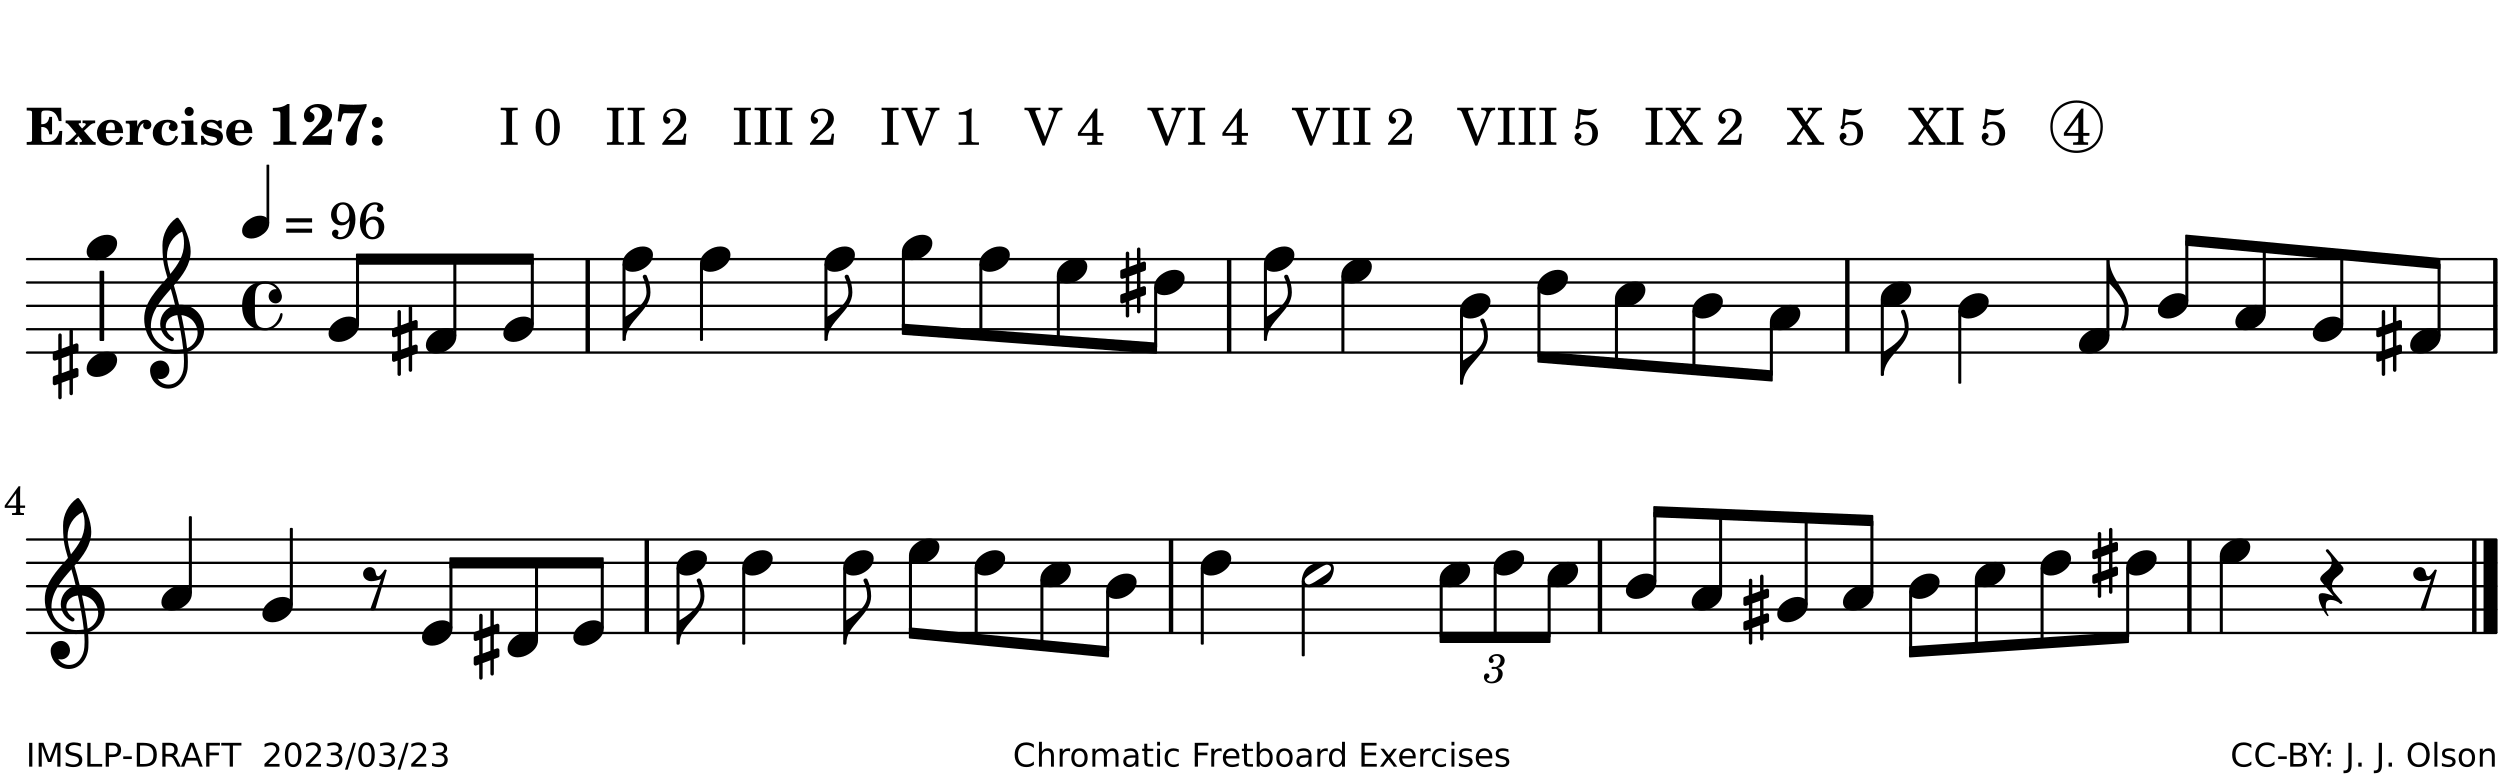 <?xml version="1.0" encoding="UTF-8"?>
<svg xmlns="http://www.w3.org/2000/svg" xmlns:xlink="http://www.w3.org/1999/xlink" width="533pt" height="165pt" viewBox="0 0 533 165" version="1.1">
<defs>
<g>
<symbol overflow="visible" id="glyph0-0">
<path style="stroke:none;" d=""/>
</symbol>
<symbol overflow="visible" id="glyph0-1">
<path style="stroke:none;" d="M 7.531 -7.906 L 0.172 -7.906 L 0.172 -7.312 L 0.344 -7.312 C 0.922 -7.312 1.141 -7.266 1.234 -7.156 C 1.312 -7.047 1.312 -7.016 1.312 -6.328 L 1.312 -1.578 C 1.312 -0.891 1.312 -0.859 1.234 -0.75 C 1.141 -0.641 0.922 -0.594 0.344 -0.594 L 0.172 -0.594 L 0.172 0 L 7.609 0 L 7.75 -2.953 L 7.156 -2.953 C 6.75 -1.359 5.922 -0.609 4.594 -0.594 L 4.266 -0.594 C 3.469 -0.562 3.281 -0.719 3.281 -1.375 L 3.281 -3.797 L 3.469 -3.797 C 4.344 -3.797 4.859 -3.234 4.984 -2.234 L 5.578 -2.234 L 5.578 -5.953 L 4.984 -5.953 C 4.859 -4.938 4.344 -4.391 3.469 -4.391 L 3.281 -4.391 L 3.281 -6.375 C 3.266 -7.141 3.422 -7.312 4.234 -7.312 L 4.531 -7.312 C 5.906 -7.281 6.562 -6.688 7.016 -5.062 L 7.594 -5.062 Z M 7.531 -7.906 "/>
</symbol>
<symbol overflow="visible" id="glyph0-2">
<path style="stroke:none;" d="M 4.047 -2.984 L 5.188 -4.047 C 5.641 -4.469 5.969 -4.625 6.438 -4.625 L 6.438 -5.188 L 3.75 -5.188 L 3.75 -4.625 L 4 -4.625 C 4.266 -4.625 4.438 -4.531 4.438 -4.375 C 4.438 -4.266 4.375 -4.156 4.203 -4 L 3.641 -3.469 L 3.016 -4.219 C 2.938 -4.328 2.906 -4.391 2.906 -4.453 C 2.906 -4.562 3.031 -4.625 3.266 -4.625 L 3.391 -4.625 L 3.391 -5.188 L 0.141 -5.188 L 0.141 -4.625 C 0.469 -4.609 0.594 -4.531 0.875 -4.188 L 2.438 -2.328 L 1.125 -1.047 C 0.719 -0.703 0.484 -0.562 0.141 -0.562 L 0.141 0 L 2.703 0 L 2.703 -0.562 L 2.562 -0.562 C 2.25 -0.562 2.047 -0.672 2.047 -0.859 C 2.047 -0.969 2.109 -1.078 2.203 -1.188 L 2.859 -1.828 L 3.5 -1.047 C 3.594 -0.953 3.625 -0.891 3.625 -0.797 C 3.625 -0.641 3.5 -0.562 3.188 -0.562 L 3.109 -0.562 L 3.109 0 L 6.547 0 L 6.547 -0.562 C 6.141 -0.562 6.031 -0.641 5.562 -1.188 Z M 4.047 -2.984 "/>
</symbol>
<symbol overflow="visible" id="glyph0-3">
<path style="stroke:none;" d="M 5.922 -2.5 L 5.922 -2.672 C 5.922 -4.297 4.906 -5.344 3.297 -5.344 C 2.406 -5.344 1.688 -5.062 1.141 -4.5 C 0.641 -3.984 0.344 -3.266 0.344 -2.547 C 0.344 -1.75 0.688 -0.969 1.234 -0.5 C 1.734 -0.078 2.469 0.172 3.312 0.172 C 4.594 0.172 5.438 -0.406 5.922 -1.578 L 5.375 -1.797 C 4.938 -0.938 4.453 -0.578 3.734 -0.578 C 3.234 -0.578 2.797 -0.828 2.516 -1.234 C 2.328 -1.531 2.25 -1.875 2.25 -2.5 Z M 2.25 -3.094 C 2.25 -4.141 2.672 -4.781 3.328 -4.781 C 3.906 -4.781 4.188 -4.312 4.188 -3.453 C 4.188 -3.188 4.125 -3.094 3.906 -3.094 Z M 2.25 -3.094 "/>
</symbol>
<symbol overflow="visible" id="glyph0-4">
<path style="stroke:none;" d="M 2.641 -5.188 L 0.203 -5.109 L 0.203 -4.547 L 0.359 -4.547 C 1.047 -4.531 1.078 -4.484 1.062 -3.484 L 1.062 -0.984 C 1.047 -0.828 1.047 -0.766 1 -0.703 C 0.922 -0.609 0.719 -0.562 0.234 -0.562 L 0.203 -0.562 L 0.203 0 L 3.859 0 L 3.859 -0.562 L 3.609 -0.562 C 2.875 -0.562 2.797 -0.625 2.797 -1.031 L 2.797 -1.797 C 2.844 -3.422 3.297 -4.422 4.078 -4.625 C 3.938 -4.422 3.906 -4.297 3.906 -4.109 C 3.906 -3.641 4.25 -3.297 4.719 -3.297 C 5.25 -3.297 5.656 -3.703 5.656 -4.234 C 5.656 -4.875 5.156 -5.344 4.453 -5.344 C 3.609 -5.344 3.016 -4.859 2.641 -3.859 Z M 2.641 -5.188 "/>
</symbol>
<symbol overflow="visible" id="glyph0-5">
<path style="stroke:none;" d="M 5.203 -1.938 C 5.047 -1.531 4.953 -1.359 4.781 -1.141 C 4.531 -0.781 4.094 -0.578 3.641 -0.578 C 2.734 -0.578 2.234 -1.344 2.234 -2.703 C 2.234 -4.016 2.719 -4.781 3.531 -4.781 C 3.859 -4.781 4.109 -4.641 4.109 -4.469 C 4.109 -4.422 4.109 -4.422 3.984 -4.266 C 3.797 -4.016 3.766 -3.938 3.766 -3.719 C 3.766 -3.25 4.141 -2.922 4.672 -2.922 C 5.25 -2.922 5.641 -3.281 5.641 -3.859 C 5.641 -4.766 4.781 -5.344 3.469 -5.344 C 1.641 -5.344 0.344 -4.156 0.344 -2.516 C 0.344 -0.906 1.516 0.172 3.281 0.172 C 4.094 0.172 4.641 -0.062 5.109 -0.578 C 5.438 -0.906 5.609 -1.234 5.766 -1.75 Z M 5.203 -1.938 "/>
</symbol>
<symbol overflow="visible" id="glyph0-6">
<path style="stroke:none;" d="M 2.875 -5.188 L 0.312 -5.109 L 0.312 -4.547 L 0.453 -4.547 C 1.125 -4.531 1.156 -4.484 1.156 -3.516 L 1.156 -0.984 C 1.156 -0.828 1.141 -0.766 1.094 -0.703 C 1.031 -0.609 0.812 -0.562 0.344 -0.562 L 0.312 -0.562 L 0.312 0 L 3.734 0 L 3.734 -0.562 L 3.672 -0.562 C 2.984 -0.562 2.875 -0.641 2.875 -1.031 Z M 2 -8.078 C 1.453 -8.078 1.016 -7.641 1.016 -7.109 C 1.016 -6.578 1.453 -6.141 1.969 -6.141 C 2.531 -6.141 2.953 -6.562 2.953 -7.109 C 2.953 -7.641 2.516 -8.078 2 -8.078 Z M 2 -8.078 "/>
</symbol>
<symbol overflow="visible" id="glyph0-7">
<path style="stroke:none;" d="M 4.812 -5.234 L 4.344 -5.234 L 3.938 -5 C 3.516 -5.234 3.109 -5.344 2.578 -5.344 C 1.344 -5.344 0.453 -4.609 0.453 -3.578 C 0.453 -3.156 0.609 -2.766 0.922 -2.484 C 1.25 -2.172 1.562 -2.016 2.281 -1.859 L 3.078 -1.688 C 3.625 -1.562 3.844 -1.375 3.844 -1.047 C 3.844 -0.656 3.484 -0.406 2.906 -0.406 C 2.062 -0.406 1.438 -0.875 0.906 -1.922 L 0.422 -1.922 L 0.469 -0.016 L 0.938 -0.016 L 1.359 -0.219 C 1.781 0.016 2.328 0.172 2.906 0.172 C 4.188 0.172 5.109 -0.609 5.109 -1.703 C 5.109 -2.156 4.938 -2.547 4.641 -2.812 C 4.344 -3.062 4.125 -3.172 3.328 -3.359 L 2.344 -3.609 C 1.812 -3.75 1.672 -3.859 1.672 -4.141 C 1.672 -4.516 2.031 -4.781 2.578 -4.781 C 3.281 -4.781 3.797 -4.406 4.344 -3.5 L 4.859 -3.5 Z M 4.812 -5.234 "/>
</symbol>
<symbol overflow="visible" id="glyph1-0">
<path style="stroke:none;" d=""/>
</symbol>
<symbol overflow="visible" id="glyph1-1">
<path style="stroke:none;" d="M 4.562 -8.703 L 4.125 -8.703 C 3.359 -8.125 2.484 -7.875 1.016 -7.859 L 1.016 -7.172 L 1.531 -7.172 C 2.625 -7.172 2.641 -7.141 2.625 -6.141 L 2.625 -1.766 C 2.625 -1.016 2.625 -0.969 2.547 -0.844 C 2.438 -0.719 2.188 -0.656 1.531 -0.656 L 1.125 -0.656 L 1.125 0 L 6.031 0 L 6.031 -0.656 L 5.641 -0.656 C 5 -0.656 4.766 -0.719 4.641 -0.844 C 4.562 -0.969 4.562 -1.016 4.562 -1.766 Z M 4.562 -8.703 "/>
</symbol>
<symbol overflow="visible" id="glyph1-2">
<path style="stroke:none;" d="M 5.859 -3.266 L 5.734 -2.656 C 5.625 -2.172 5.547 -2 5.453 -1.938 C 5.328 -1.859 5.297 -1.859 4.531 -1.844 L 2.156 -1.844 C 2.578 -2.219 2.906 -2.453 3.375 -2.766 C 5.109 -3.891 5.469 -4.156 5.828 -4.609 C 6.25 -5.172 6.5 -5.812 6.5 -6.391 C 6.5 -7.703 5.203 -8.703 3.469 -8.703 C 1.797 -8.703 0.5 -7.625 0.5 -6.219 C 0.5 -5.359 0.984 -4.812 1.719 -4.812 C 2.359 -4.812 2.766 -5.219 2.766 -5.859 C 2.766 -6.375 2.531 -6.688 1.969 -6.953 C 1.828 -7.016 1.766 -7.094 1.766 -7.188 C 1.766 -7.594 2.438 -8 3.047 -8 C 3.906 -8 4.406 -7.469 4.406 -6.562 C 4.406 -5.547 4.016 -4.828 2.703 -3.438 C 1.328 -1.969 0.844 -1.422 0.234 -0.531 L 0.234 0.047 C 0.547 0.016 0.688 0 0.875 0 L 5.5 0 C 5.734 0 5.875 0.016 6.25 0.047 L 6.531 -3.266 Z M 5.859 -3.266 "/>
</symbol>
<symbol overflow="visible" id="glyph1-3">
<path style="stroke:none;" d="M 6.719 -8.703 C 5.891 -8.578 5.203 -8.531 3.922 -8.531 C 2.75 -8.531 2.297 -8.562 0.969 -8.703 L 0.547 -5.031 L 1.234 -4.953 L 1.359 -5.516 C 1.594 -6.594 1.672 -6.75 2.109 -6.75 C 2.172 -6.75 2.234 -6.75 2.328 -6.734 C 2.672 -6.719 3.438 -6.703 3.719 -6.703 C 3.844 -6.703 4.25 -6.719 4.875 -6.719 L 5.344 -6.734 L 4.516 -5.5 L 3.891 -4.531 C 2.938 -3.031 2.938 -3.031 2.641 -2.359 C 2.391 -1.812 2.297 -1.422 2.297 -1.031 C 2.297 -0.297 2.75 0.172 3.438 0.172 C 4.203 0.172 4.641 -0.312 4.641 -1.188 C 4.641 -3.453 4.875 -4.297 6.719 -8.188 Z M 6.719 -8.703 "/>
</symbol>
<symbol overflow="visible" id="glyph1-4">
<path style="stroke:none;" d="M 1.844 -2.109 C 1.219 -2.109 0.703 -1.594 0.703 -0.969 C 0.703 -0.344 1.219 0.188 1.828 0.188 C 2.484 0.188 3 -0.312 3 -0.969 C 3 -1.594 2.484 -2.109 1.844 -2.109 Z M 1.844 -5.922 C 1.219 -5.922 0.703 -5.391 0.703 -4.766 C 0.703 -4.141 1.219 -3.609 1.828 -3.609 C 2.484 -3.609 3 -4.125 3 -4.766 C 3 -5.391 2.484 -5.922 1.844 -5.922 Z M 1.844 -5.922 "/>
</symbol>
<symbol overflow="visible" id="glyph2-0">
<path style="stroke:none;" d=""/>
</symbol>
<symbol overflow="visible" id="glyph2-1">
<path style="stroke:none;" d=""/>
</symbol>
<symbol overflow="visible" id="glyph2-2">
<path style="stroke:none;" d="M 0.422 -7.391 L 0.641 -7.391 C 1.266 -7.375 1.469 -7.344 1.562 -7.234 C 1.625 -7.141 1.625 -7.109 1.625 -6.562 L 1.625 -1.344 C 1.625 -0.797 1.625 -0.766 1.562 -0.672 C 1.469 -0.562 1.266 -0.516 0.641 -0.516 L 0.422 -0.516 L 0.422 0 L 4.047 0 L 4.047 -0.516 L 3.828 -0.516 C 3.203 -0.516 3 -0.547 2.906 -0.672 C 2.844 -0.766 2.844 -0.781 2.844 -1.344 L 2.844 -6.562 C 2.844 -7.125 2.844 -7.141 2.906 -7.234 C 3 -7.344 3.203 -7.375 3.828 -7.391 L 4.047 -7.391 L 4.047 -7.906 L 0.422 -7.906 Z M 0.422 -7.391 "/>
</symbol>
<symbol overflow="visible" id="glyph2-3">
<path style="stroke:none;" d="M 3.109 -7.719 C 1.578 -7.719 0.453 -6.047 0.453 -3.75 C 0.453 -1.484 1.547 0.172 3.016 0.172 C 4.562 0.172 5.625 -1.438 5.625 -3.719 C 5.625 -4.875 5.391 -5.844 4.922 -6.594 C 4.5 -7.281 3.797 -7.719 3.109 -7.719 Z M 3.031 -7.234 C 3.391 -7.234 3.75 -7 4.016 -6.562 C 4.297 -6.047 4.406 -5.422 4.406 -3.922 C 4.406 -2.375 4.328 -1.656 4.109 -1.172 C 3.859 -0.641 3.469 -0.312 3.047 -0.312 C 2.672 -0.312 2.328 -0.547 2.062 -0.984 C 1.766 -1.5 1.672 -2.172 1.672 -3.969 C 1.672 -5.25 1.75 -5.891 1.969 -6.375 C 2.219 -6.922 2.625 -7.234 3.031 -7.234 Z M 3.031 -7.234 "/>
</symbol>
<symbol overflow="visible" id="glyph2-4">
<path style="stroke:none;" d="M 5.531 -2.359 L 5.047 -2.359 L 4.938 -1.812 C 4.797 -1.094 4.703 -1.031 4.031 -1.031 L 1.578 -1.031 C 2.328 -1.812 2.578 -2.047 3.281 -2.594 C 4.281 -3.359 4.703 -3.75 4.969 -4.078 C 5.312 -4.562 5.484 -5.031 5.484 -5.578 C 5.484 -6.828 4.453 -7.719 3.016 -7.719 C 1.625 -7.719 0.562 -6.828 0.562 -5.656 C 0.562 -4.969 0.922 -4.484 1.438 -4.484 C 1.844 -4.484 2.109 -4.766 2.109 -5.156 C 2.109 -5.438 1.953 -5.688 1.734 -5.781 C 1.328 -5.953 1.297 -5.969 1.297 -6.109 C 1.297 -6.281 1.406 -6.531 1.562 -6.719 C 1.844 -7.047 2.297 -7.234 2.797 -7.234 C 3.719 -7.234 4.25 -6.688 4.25 -5.766 C 4.25 -4.953 3.859 -4.219 2.953 -3.25 C 2.141 -2.406 1.641 -1.859 1.453 -1.656 C 1.062 -1.188 0.859 -0.938 0.391 -0.312 L 0.391 0 L 5.328 0 Z M 5.531 -2.359 "/>
</symbol>
<symbol overflow="visible" id="glyph2-5">
<path style="stroke:none;" d="M 4.297 -1.703 L 2.297 -6.781 C 2.25 -6.922 2.219 -7.062 2.219 -7.125 C 2.219 -7.312 2.406 -7.391 2.891 -7.391 L 3.328 -7.391 L 3.328 -7.906 L -0.094 -7.906 L -0.094 -7.391 L 0.125 -7.391 C 0.641 -7.375 0.797 -7.266 0.969 -6.781 L 3.75 0.172 L 4.188 0.172 L 6.703 -6.312 C 7.031 -7.172 7.266 -7.375 7.891 -7.391 L 8 -7.391 L 8 -7.906 L 5.031 -7.906 L 5.031 -7.391 L 5.25 -7.391 C 5.812 -7.391 6.141 -7.172 6.141 -6.828 C 6.141 -6.672 6.078 -6.422 6 -6.203 Z M 4.297 -1.703 "/>
</symbol>
<symbol overflow="visible" id="glyph2-6">
<path style="stroke:none;" d="M 3.531 -7.719 C 3.156 -7.266 2.141 -6.922 1.141 -6.906 L 1.141 -6.422 L 2.109 -6.422 C 2.734 -6.422 2.797 -6.359 2.781 -5.734 L 2.781 -1.344 C 2.781 -0.781 2.781 -0.766 2.719 -0.672 C 2.625 -0.562 2.422 -0.516 1.812 -0.516 L 1.094 -0.516 L 1.094 0 L 5.438 0 L 5.438 -0.516 L 4.828 -0.516 C 4.219 -0.516 4.016 -0.562 3.922 -0.672 C 3.844 -0.766 3.844 -0.781 3.844 -1.344 L 3.844 -5.875 C 3.844 -6.484 3.859 -7 3.922 -7.719 Z M 3.531 -7.719 "/>
</symbol>
<symbol overflow="visible" id="glyph2-7">
<path style="stroke:none;" d="M 4.031 -7.719 L 0.312 -2.531 L 0.312 -1.922 L 3.391 -1.922 L 3.391 -1.344 C 3.391 -0.781 3.391 -0.766 3.312 -0.672 C 3.234 -0.547 3.016 -0.516 2.406 -0.516 L 2.281 -0.516 L 2.281 0 L 5.484 0 L 5.484 -0.516 L 5.438 -0.516 C 4.812 -0.516 4.594 -0.547 4.516 -0.672 C 4.453 -0.766 4.453 -0.781 4.453 -1.344 L 4.453 -1.922 L 5.766 -1.922 L 5.766 -2.531 L 4.453 -2.531 L 4.453 -5.516 C 4.453 -6.891 4.453 -6.922 4.5 -7.719 Z M 3.391 -2.531 L 0.969 -2.531 L 3.391 -5.844 Z M 3.391 -2.531 "/>
</symbol>
<symbol overflow="visible" id="glyph2-8">
<path style="stroke:none;" d="M 1.797 -6.469 C 2.391 -6.328 2.688 -6.281 3.125 -6.281 C 4.047 -6.281 4.734 -6.609 5.094 -7.219 C 5.219 -7.422 5.25 -7.531 5.25 -7.609 C 5.25 -7.672 5.234 -7.719 5.172 -7.719 C 5.141 -7.719 5.094 -7.703 5.031 -7.672 C 4.484 -7.438 4.203 -7.375 3.578 -7.375 C 2.875 -7.375 2.438 -7.453 1.312 -7.719 C 1.266 -6.797 1.172 -5.625 1.016 -4.266 C 0.781 -4.016 0.719 -3.875 0.719 -3.703 C 0.719 -3.469 0.859 -3.328 1.062 -3.328 C 1.344 -3.328 1.516 -3.562 1.562 -4 C 1.938 -4.266 2.297 -4.391 2.734 -4.391 C 3.719 -4.391 4.297 -3.641 4.297 -2.391 C 4.297 -1.656 4.125 -1.031 3.797 -0.688 C 3.578 -0.453 3.125 -0.312 2.672 -0.312 C 2.016 -0.312 1.344 -0.641 1.344 -0.984 C 1.344 -1.062 1.406 -1.156 1.531 -1.234 C 1.875 -1.438 1.969 -1.578 1.969 -1.875 C 1.969 -2.25 1.672 -2.547 1.281 -2.547 C 0.844 -2.547 0.5 -2.141 0.5 -1.625 C 0.5 -1.078 0.812 -0.531 1.297 -0.203 C 1.672 0.047 2.109 0.172 2.688 0.172 C 4.422 0.172 5.5 -0.844 5.5 -2.453 C 5.5 -3.938 4.516 -4.938 3.016 -4.938 C 2.547 -4.938 2.219 -4.859 1.609 -4.609 Z M 1.797 -6.469 "/>
</symbol>
<symbol overflow="visible" id="glyph2-9">
<path style="stroke:none;" d="M 4.266 -4.375 L 5.719 -6.359 C 6.281 -7.156 6.609 -7.375 7.219 -7.391 L 7.391 -7.391 L 7.391 -7.906 L 4.375 -7.906 L 4.375 -7.391 L 4.531 -7.391 C 5.062 -7.391 5.297 -7.266 5.297 -6.969 C 5.297 -6.844 5.25 -6.766 5.141 -6.594 L 3.953 -4.875 L 2.5 -6.984 C 2.422 -7.094 2.375 -7.203 2.375 -7.25 C 2.375 -7.359 2.469 -7.391 2.906 -7.391 L 3.312 -7.391 L 3.312 -7.906 L -0.062 -7.906 L -0.062 -7.391 L 0.125 -7.391 C 0.719 -7.375 0.797 -7.344 1.047 -6.984 L 3.203 -3.859 L 1.422 -1.391 C 0.938 -0.75 0.562 -0.531 -0.016 -0.516 L -0.062 -0.516 L -0.062 0 L 3.062 0 L 3.062 -0.516 L 2.781 -0.516 C 2.344 -0.516 2.062 -0.719 2.062 -1.047 C 2.062 -1.188 2.141 -1.359 2.25 -1.516 L 3.516 -3.359 L 5.141 -1.047 C 5.25 -0.922 5.297 -0.797 5.297 -0.719 C 5.297 -0.531 5.25 -0.531 4.562 -0.516 L 4.25 -0.516 L 4.25 0 L 7.844 0 L 7.844 -0.516 L 7.719 -0.516 C 6.984 -0.531 6.906 -0.562 6.562 -1.078 Z M 4.266 -4.375 "/>
</symbol>
<symbol overflow="visible" id="glyph2-10">
<path style="stroke:none;" d="M 0.562 -1.234 L 6.078 -1.234 L 6.078 -2.109 L 0.562 -2.109 Z M 0.562 -3.438 L 6.078 -3.438 L 6.078 -4.312 L 0.562 -4.312 Z M 0.562 -3.438 "/>
</symbol>
<symbol overflow="visible" id="glyph2-11">
<path style="stroke:none;" d="M 4.422 -3.797 C 4.297 -2.516 4.234 -2.141 4.031 -1.594 C 3.75 -0.781 3.156 -0.312 2.406 -0.312 C 2.047 -0.312 1.812 -0.422 1.812 -0.578 C 1.812 -0.625 1.828 -0.672 1.875 -0.766 C 2 -1.016 2.016 -1.094 2.016 -1.25 C 2.016 -1.625 1.734 -1.891 1.375 -1.891 C 0.953 -1.891 0.625 -1.547 0.625 -1.109 C 0.625 -0.391 1.391 0.172 2.406 0.172 C 3.391 0.172 4.25 -0.281 4.781 -1.094 C 5.328 -1.906 5.625 -2.953 5.625 -4.094 C 5.625 -6.297 4.578 -7.719 2.938 -7.719 C 1.516 -7.719 0.422 -6.547 0.422 -5.078 C 0.422 -3.75 1.344 -2.797 2.594 -2.797 C 3.375 -2.797 3.828 -3.062 4.422 -3.797 Z M 2.984 -7.234 C 3.797 -7.234 4.328 -6.438 4.328 -5.203 C 4.328 -4.75 4.234 -4.344 4.078 -4.094 C 3.828 -3.703 3.391 -3.469 2.922 -3.469 C 2.094 -3.469 1.625 -4.109 1.625 -5.266 C 1.625 -5.797 1.734 -6.312 1.953 -6.656 C 2.203 -7.062 2.5 -7.234 2.984 -7.234 Z M 2.984 -7.234 "/>
</symbol>
<symbol overflow="visible" id="glyph2-12">
<path style="stroke:none;" d="M 1.672 -3.719 C 1.781 -5.094 1.844 -5.453 2.078 -6.016 C 2.406 -6.797 2.984 -7.234 3.672 -7.234 C 4.047 -7.234 4.281 -7.125 4.281 -6.922 C 4.281 -6.875 4.266 -6.844 4.234 -6.766 C 4.125 -6.562 4.062 -6.391 4.062 -6.25 C 4.062 -5.875 4.344 -5.609 4.734 -5.609 C 5.156 -5.609 5.453 -5.938 5.453 -6.391 C 5.453 -7.156 4.703 -7.719 3.656 -7.719 C 2.766 -7.719 1.922 -7.281 1.391 -6.547 C 0.781 -5.703 0.453 -4.562 0.453 -3.375 C 0.453 -1.234 1.516 0.172 3.125 0.172 C 3.844 0.172 4.438 -0.078 4.891 -0.562 C 5.359 -1.047 5.656 -1.75 5.656 -2.453 C 5.656 -3.75 4.734 -4.703 3.484 -4.703 C 2.734 -4.703 2.188 -4.422 1.672 -3.719 Z M 3.172 -4.047 C 3.969 -4.047 4.453 -3.422 4.453 -2.375 C 4.453 -1.109 3.953 -0.312 3.156 -0.312 C 2.656 -0.312 2.266 -0.562 2 -1.109 C 1.828 -1.453 1.734 -1.812 1.734 -2.219 C 1.734 -3.359 2.297 -4.047 3.172 -4.047 Z M 3.172 -4.047 "/>
</symbol>
<symbol overflow="visible" id="glyph3-0">
<path style="stroke:none;" d="M 1 0 L 8.969 0 L 8.969 -10.625 L 1 -10.625 Z M 1.984 -1 L 1.984 -9.625 L 7.969 -9.625 L 7.969 -1 Z M 1.984 -1 "/>
</symbol>
<symbol overflow="visible" id="glyph3-1">
<path style="stroke:none;" d="M 4.344 -2.703 C 3.531 -2.703 2.734 -2.453 2.031 -2.031 C 1.094 -1.469 0 -0.484 0 0.938 C 0 2.156 1.062 2.703 2.156 2.703 C 2.969 2.703 3.766 2.453 4.469 2.031 C 5.406 1.469 6.5 0.484 6.5 -0.938 C 6.5 -2.156 5.438 -2.703 4.344 -2.703 Z M 4.344 -2.703 "/>
</symbol>
<symbol overflow="visible" id="glyph3-2">
<path style="stroke:none;" d="M 0 0 C 0 -4.047 5.312 -6.094 5.312 -10.141 C 5.312 -11.375 5.016 -12.594 4.516 -13.703 C 4.422 -13.859 4.266 -13.922 4.125 -13.922 C 3.859 -13.922 3.609 -13.703 3.672 -13.391 C 4.156 -12.375 4.469 -11.281 4.469 -10.141 C 4.469 -7.922 1.938 -6.156 0 -4.984 L -0.312 -4.984 L -0.312 0 Z M 0 0 "/>
</symbol>
<symbol overflow="visible" id="glyph3-3">
<path style="stroke:none;" d="M 0 -2.375 L 0 -1.172 C 0 -0.953 0.172 -0.781 0.391 -0.781 C 0.438 -0.781 0.5 -0.781 0.531 -0.797 L 1.172 -1.016 L 1.172 2.172 L 0.266 2.484 C 0.094 2.547 0 2.703 0 2.875 L 0 4.062 C 0 4.281 0.172 4.469 0.391 4.469 C 0.438 4.469 0.5 4.469 0.531 4.438 L 1.172 4.203 L 1.172 7.094 C 1.172 7.297 1.328 7.469 1.531 7.469 C 1.734 7.469 1.906 7.297 1.906 7.094 L 1.906 3.938 L 3.562 3.328 L 3.562 6.219 C 3.562 6.422 3.75 6.594 3.938 6.594 C 4.141 6.594 4.297 6.422 4.297 6.219 L 4.297 3.062 L 5.219 2.734 C 5.375 2.672 5.484 2.531 5.484 2.375 L 5.484 1.172 C 5.484 0.953 5.297 0.781 5.078 0.781 C 5.047 0.781 4.984 0.781 4.938 0.797 L 4.297 1.016 L 4.297 -2.172 L 5.219 -2.484 C 5.375 -2.547 5.484 -2.703 5.484 -2.875 L 5.484 -4.062 C 5.484 -4.281 5.297 -4.469 5.078 -4.469 C 5.047 -4.469 4.984 -4.469 4.938 -4.438 L 4.297 -4.203 L 4.297 -7.094 C 4.297 -7.297 4.141 -7.469 3.938 -7.469 C 3.75 -7.469 3.562 -7.297 3.562 -7.094 L 3.562 -3.938 L 1.906 -3.328 L 1.906 -6.219 C 1.906 -6.422 1.734 -6.594 1.531 -6.594 C 1.328 -6.594 1.172 -6.422 1.172 -6.219 L 1.172 -3.062 L 0.266 -2.734 C 0.094 -2.672 0 -2.531 0 -2.375 Z M 3.562 -1.891 L 3.562 1.297 L 1.906 1.891 L 1.906 -1.297 Z M 3.562 -1.891 "/>
</symbol>
<symbol overflow="visible" id="glyph3-4">
<path style="stroke:none;" d="M 0 0 L -0.312 0 L -0.312 4.984 L 0 4.984 C 1.422 6.469 3.281 8.562 3.281 10.625 C 3.281 11.938 2.969 13.234 2.453 14.438 C 2.391 14.766 2.656 14.984 2.906 14.984 C 3.047 14.984 3.203 14.906 3.312 14.734 C 3.828 13.422 4.125 12.031 4.125 10.625 C 4.125 6.688 0 3.922 0 0 Z M 0 0 "/>
</symbol>
<symbol overflow="visible" id="glyph3-5">
<path style="stroke:none;" d="M 7.484 -5.219 C 7.156 -6.594 6.797 -7.984 6.375 -9.344 C 8.25 -11.516 9.953 -13.75 9.953 -16.594 C 9.953 -18.844 8.719 -22.047 7.312 -23.734 C 7.25 -23.781 7.188 -23.781 7.109 -23.781 C 7.047 -23.781 6.969 -23.766 6.906 -23.734 C 5.047 -22.375 3.938 -20.203 3.938 -17.906 C 3.938 -16.875 3.969 -15.859 4.078 -14.828 C 4.25 -13.531 4.609 -12.25 4.984 -11.016 C 2.656 -8.328 0.047 -5.75 0.047 -2.234 C 0.047 1.797 2.922 5.219 6.672 5.219 C 7.297 5.219 7.875 5.156 8.453 5.062 C 8.5 5.672 8.531 6.281 8.531 6.891 C 8.531 7.25 8.5 7.625 8.484 7.984 C 8.359 9.953 7.156 11.797 5.234 11.797 C 4.266 11.797 3.422 11.281 2.906 10.5 C 3.109 10.578 3.312 10.625 3.531 10.625 C 4.562 10.625 5.422 9.766 5.422 8.719 C 5.422 7.609 4.609 6.672 3.531 6.672 C 2.344 6.672 1.297 7.562 1.297 8.719 C 1.297 10.891 3.031 12.656 5.172 12.656 C 7.531 12.656 9.188 10.5 9.328 8.109 C 9.344 7.734 9.359 7.328 9.359 6.953 C 9.359 6.25 9.328 5.562 9.266 4.859 C 9.781 4.703 10.281 4.484 10.719 4.141 C 12.188 3.031 12.844 1.469 12.844 -0.047 C 12.844 -2.688 10.844 -5.234 7.75 -5.234 C 7.672 -5.234 7.562 -5.219 7.484 -5.219 Z M 9.188 4.047 C 8.906 1.594 8.469 -0.703 7.984 -3.016 C 10.125 -2.781 11.438 -1.016 11.438 0.781 C 11.438 2.156 10.531 3.562 9.188 4.047 Z M 1.469 -0.562 C 1.469 -3.75 3.578 -6.172 5.719 -8.594 C 6.062 -7.438 6.359 -6.25 6.641 -5.094 C 4.609 -4.641 3.453 -2.922 3.453 -1.172 C 3.453 0.219 4.188 1.656 5.781 2.516 C 5.844 2.531 5.891 2.547 5.953 2.547 C 6.203 2.547 6.391 2.328 6.391 2.109 C 6.391 2.016 6.359 1.906 6.25 1.812 C 5.141 1.172 4.641 0.234 4.641 -0.641 C 4.641 -1.797 5.531 -2.844 7.109 -3.016 C 7.625 -0.641 8.094 1.719 8.359 4.25 C 7.828 4.328 7.297 4.359 6.734 4.359 C 4.047 4.359 1.469 2.125 1.469 -0.562 Z M 8.125 -20.812 C 8.453 -19.828 8.531 -19.344 8.531 -18.25 C 8.531 -15.734 7.219 -13.719 5.625 -11.797 C 5.266 -13.016 4.906 -14.188 4.906 -15.656 C 4.906 -17.844 6.156 -19.859 8.125 -20.812 Z M 8.125 -20.812 "/>
</symbol>
<symbol overflow="visible" id="glyph3-6">
<path style="stroke:none;" d="M 7.156 -0.531 C 7.891 -0.531 8.484 -1.172 8.484 -1.969 C 8.484 -2.047 8.484 -2.125 8.469 -2.234 C 8.172 -3.938 6.719 -5.219 4.984 -5.219 C 3.625 -5.219 2.25 -4.828 1.312 -3.844 C 0.344 -2.828 0 -1.422 0 0 C 0 1.422 0.344 2.828 1.312 3.844 C 2.25 4.828 3.625 5.234 4.984 5.234 C 6.531 5.234 8.625 3.641 8.625 1.766 C 8.625 1.609 8.484 1.531 8.359 1.531 C 8.266 1.531 8.172 1.594 8.125 1.734 C 7.75 3.344 6.578 4.734 4.984 4.734 C 2.875 4.734 2.734 3.266 2.734 1.016 L 2.734 -1.016 C 2.734 -3.266 2.875 -4.719 4.984 -4.719 C 5.938 -4.719 6.812 -4.281 7.375 -3.547 C 7.266 -3.562 7.172 -3.562 7.094 -3.562 C 6.203 -3.562 5.656 -2.781 5.656 -2.031 C 5.656 -1.375 6.172 -0.531 7.156 -0.531 Z M 7.156 -0.531 "/>
</symbol>
<symbol overflow="visible" id="glyph3-7">
<path style="stroke:none;" d="M 6.25 -1.297 C 6.25 -1.094 6.172 -0.891 6.031 -0.734 C 5.641 -0.234 4.703 0.344 3.969 0.812 C 3.234 1.297 2.312 1.906 1.688 2.094 C 1.609 2.109 1.531 2.109 1.453 2.109 C 1.031 2.109 0.625 1.766 0.625 1.297 C 0.625 1.094 0.672 0.891 0.812 0.734 C 1.219 0.234 2.156 -0.344 2.891 -0.812 C 3.625 -1.297 4.562 -1.906 5.172 -2.094 C 5.266 -2.109 5.344 -2.109 5.422 -2.109 C 5.844 -2.109 6.25 -1.766 6.25 -1.297 Z M 5.219 -2.703 C 3.75 -2.703 2.531 -2.438 1.469 -1.719 C 0.844 -1.281 0.453 -0.578 0.219 0.156 C 0.094 0.516 0 0.922 0 1.297 C 0 2.297 0.734 2.703 1.656 2.703 C 3.125 2.703 4.328 2.438 5.375 1.719 C 6.016 1.281 6.422 0.578 6.656 -0.156 C 6.766 -0.516 6.859 -0.922 6.859 -1.297 C 6.859 -2.297 6.141 -2.703 5.219 -2.703 Z M 5.219 -2.703 "/>
</symbol>
<symbol overflow="visible" id="glyph3-8">
<path style="stroke:none;" d="M -0.453 2.312 C -0.453 3.391 0.484 5.266 1.375 6.328 C 1.422 6.375 1.453 6.375 1.5 6.375 C 1.609 6.375 1.719 6.234 1.609 6.109 C 1.281 5.719 1.062 4.938 1.062 4.25 C 1.062 3.422 1.297 2.906 2.109 2.906 C 2.781 2.906 3.688 3.25 4.047 3.672 C 4.109 3.75 4.203 3.781 4.281 3.781 C 4.438 3.781 4.609 3.641 4.609 3.469 C 4.609 3.406 4.578 3.328 4.516 3.266 L 2.844 1.297 C 2.516 0.891 2.375 0.391 2.375 -0.078 C 2.375 -0.703 2.609 -1.297 3.109 -1.734 C 3.844 -2.391 4.844 -3.031 4.844 -3.703 C 4.844 -3.859 4.781 -4.031 4.641 -4.203 L 1.641 -7.797 C 1.578 -7.875 1.5 -7.891 1.422 -7.891 C 1.25 -7.891 1.078 -7.766 1.078 -7.594 C 1.078 -7.531 1.094 -7.453 1.156 -7.391 L 1.859 -6.547 C 2.188 -6.156 2.344 -5.656 2.344 -5.172 C 2.344 -4.562 2.109 -3.969 1.609 -3.531 C 0.875 -2.875 -0.125 -2.234 -0.125 -1.547 C -0.125 -1.391 -0.062 -1.234 0.078 -1.062 L 2.703 2.094 C 1.891 1.734 1 1.469 0.344 1.469 C -0.234 1.469 -0.453 1.75 -0.453 2.312 Z M -0.453 2.312 "/>
</symbol>
<symbol overflow="visible" id="glyph3-9">
<path style="stroke:none;" d="M 1.438 4.984 C 1.594 5.125 1.797 5.172 1.984 5.172 C 2.188 5.172 2.375 5.125 2.531 4.984 L 4.984 -3.391 C 4.875 -3.625 4.547 -3.625 4.422 -3.391 C 4.281 -3.094 3.531 -2.125 3.203 -2.125 C 2.625 -2.125 2.703 -2.75 2.516 -3.312 C 2.344 -3.781 1.891 -4.078 1.391 -4.078 C 0.594 -4.078 -0.062 -3.453 -0.062 -2.656 C -0.062 -1.734 0.75 -1.078 1.672 -1.078 C 2.391 -1.078 3.094 -1.281 3.766 -1.516 Z M 1.438 4.984 "/>
</symbol>
<symbol overflow="visible" id="glyph4-0">
<path style="stroke:none;" d="M 0.891 0 L 7.984 0 L 7.984 -9.453 L 0.891 -9.453 Z M 1.781 -0.891 L 1.781 -8.578 L 7.094 -8.578 L 7.094 -0.891 Z M 1.781 -0.891 "/>
</symbol>
<symbol overflow="visible" id="glyph4-1">
<path style="stroke:none;" d="M 3.812 -2.438 C 3.109 -2.438 2.406 -2.203 1.797 -1.828 C 0.953 -1.328 0 -0.469 0 0.797 C 0 1.922 0.953 2.438 1.969 2.438 C 2.688 2.438 3.375 2.203 4 1.828 C 4.828 1.328 5.781 0.469 5.781 -0.797 C 5.781 -1.922 4.828 -2.438 3.812 -2.438 Z M 3.812 -2.438 "/>
</symbol>
<symbol overflow="visible" id="glyph5-0">
<path style="stroke:none;" d=""/>
</symbol>
<symbol overflow="visible" id="glyph5-1">
<path style="stroke:none;" d="M 2.953 -3.172 C 3.375 -3.297 3.531 -3.375 3.75 -3.5 C 4.156 -3.781 4.406 -4.25 4.406 -4.75 C 4.406 -5.562 3.75 -6.125 2.766 -6.125 C 1.812 -6.125 1.016 -5.531 1.016 -4.828 C 1.016 -4.469 1.234 -4.219 1.562 -4.219 C 1.859 -4.219 2.062 -4.438 2.062 -4.719 C 2.062 -4.859 2.016 -4.969 1.875 -5.109 C 1.797 -5.188 1.766 -5.25 1.766 -5.312 C 1.766 -5.516 2.188 -5.734 2.609 -5.734 C 3.188 -5.734 3.531 -5.406 3.531 -4.875 C 3.531 -4.094 2.984 -3.375 2.406 -3.375 C 2.375 -3.375 2.297 -3.375 2.203 -3.391 C 1.953 -3.406 1.953 -3.406 1.891 -3.406 C 1.703 -3.406 1.594 -3.312 1.594 -3.156 C 1.594 -3.016 1.703 -2.938 1.859 -2.938 C 1.891 -2.938 1.953 -2.938 2.031 -2.953 C 2.156 -2.969 2.281 -2.984 2.359 -2.984 C 2.766 -2.984 3.047 -2.625 3.047 -2.078 C 3.047 -1.656 2.953 -1.266 2.766 -0.938 C 2.5 -0.469 2.094 -0.234 1.531 -0.234 C 1.047 -0.234 0.625 -0.484 0.625 -0.75 C 0.625 -0.859 0.656 -0.891 0.797 -0.953 C 1.047 -1.062 1.156 -1.219 1.156 -1.453 C 1.156 -1.766 0.906 -2 0.594 -2 C 0.219 -2 -0.016 -1.703 -0.016 -1.25 C -0.016 -0.406 0.625 0.125 1.672 0.125 C 2.984 0.125 3.984 -0.75 3.984 -1.922 C 3.984 -2.234 3.891 -2.5 3.703 -2.719 C 3.516 -2.938 3.344 -3.047 2.953 -3.172 Z M 2.953 -3.172 "/>
</symbol>
<symbol overflow="visible" id="glyph6-0">
<path style="stroke:none;" d=""/>
</symbol>
<symbol overflow="visible" id="glyph6-1">
<path style="stroke:none;" d="M 3.203 -6.125 L 0.25 -2.016 L 0.25 -1.516 L 2.688 -1.516 L 2.688 -1.078 C 2.688 -0.625 2.688 -0.609 2.641 -0.531 C 2.562 -0.438 2.406 -0.406 1.906 -0.406 L 1.812 -0.406 L 1.812 0 L 4.359 0 L 4.359 -0.406 L 4.312 -0.406 C 3.828 -0.406 3.656 -0.438 3.578 -0.531 C 3.531 -0.609 3.531 -0.625 3.531 -1.078 L 3.531 -1.516 L 4.594 -1.516 L 4.594 -2.016 L 3.531 -2.016 L 3.531 -4.391 C 3.531 -5.469 3.531 -5.5 3.578 -6.125 Z M 2.688 -2.016 L 0.781 -2.016 L 2.688 -4.641 Z M 2.688 -2.016 "/>
</symbol>
<symbol overflow="visible" id="glyph7-0">
<path style="stroke:none;" d="M 0.344 1.234 L 0.344 -4.906 L 3.828 -4.906 L 3.828 1.234 Z M 0.734 0.844 L 3.438 0.844 L 3.438 -4.516 L 0.734 -4.516 Z M 0.734 0.844 "/>
</symbol>
<symbol overflow="visible" id="glyph7-1">
<path style="stroke:none;" d="M 0.688 -5.078 L 1.375 -5.078 L 1.375 0 L 0.688 0 Z M 0.688 -5.078 "/>
</symbol>
<symbol overflow="visible" id="glyph7-2">
<path style="stroke:none;" d="M 0.688 -5.078 L 1.703 -5.078 L 3 -1.625 L 4.312 -5.078 L 5.328 -5.078 L 5.328 0 L 4.656 0 L 4.656 -4.469 L 3.359 -0.984 L 2.656 -0.984 L 1.344 -4.469 L 1.344 0 L 0.688 0 Z M 0.688 -5.078 "/>
</symbol>
<symbol overflow="visible" id="glyph7-3">
<path style="stroke:none;" d="M 3.734 -4.906 L 3.734 -4.25 C 3.473 -4.375 3.223 -4.461 2.984 -4.516 C 2.754 -4.578 2.535 -4.609 2.328 -4.609 C 1.953 -4.609 1.66 -4.535 1.453 -4.391 C 1.254 -4.242 1.156 -4.039 1.156 -3.781 C 1.156 -3.551 1.223 -3.379 1.359 -3.266 C 1.492 -3.148 1.75 -3.055 2.125 -2.984 L 2.531 -2.906 C 3.039 -2.812 3.414 -2.641 3.656 -2.391 C 3.906 -2.141 4.031 -1.812 4.031 -1.406 C 4.031 -0.906 3.863 -0.531 3.531 -0.281 C 3.207 -0.031 2.727 0.094 2.094 0.094 C 1.852 0.094 1.598 0.066 1.328 0.016 C 1.055 -0.035 0.773 -0.113 0.484 -0.219 L 0.484 -0.938 C 0.754 -0.781 1.023 -0.66 1.297 -0.578 C 1.566 -0.492 1.832 -0.453 2.094 -0.453 C 2.477 -0.453 2.773 -0.531 2.984 -0.688 C 3.203 -0.844 3.312 -1.062 3.312 -1.344 C 3.312 -1.594 3.234 -1.785 3.078 -1.922 C 2.93 -2.066 2.68 -2.176 2.328 -2.25 L 1.922 -2.328 C 1.398 -2.43 1.023 -2.594 0.797 -2.812 C 0.566 -3.031 0.453 -3.332 0.453 -3.719 C 0.453 -4.164 0.609 -4.52 0.922 -4.781 C 1.242 -5.039 1.688 -5.172 2.25 -5.172 C 2.477 -5.172 2.719 -5.148 2.969 -5.109 C 3.219 -5.066 3.473 -5 3.734 -4.906 Z M 3.734 -4.906 "/>
</symbol>
<symbol overflow="visible" id="glyph7-4">
<path style="stroke:none;" d="M 0.688 -5.078 L 1.375 -5.078 L 1.375 -0.578 L 3.844 -0.578 L 3.844 0 L 0.688 0 Z M 0.688 -5.078 "/>
</symbol>
<symbol overflow="visible" id="glyph7-5">
<path style="stroke:none;" d="M 1.375 -4.516 L 1.375 -2.609 L 2.234 -2.609 C 2.555 -2.609 2.801 -2.691 2.969 -2.859 C 3.145 -3.023 3.234 -3.258 3.234 -3.562 C 3.234 -3.863 3.145 -4.098 2.969 -4.266 C 2.801 -4.43 2.555 -4.516 2.234 -4.516 Z M 0.688 -5.078 L 2.234 -5.078 C 2.805 -5.078 3.238 -4.945 3.531 -4.688 C 3.82 -4.438 3.969 -4.062 3.969 -3.562 C 3.969 -3.062 3.82 -2.68 3.531 -2.422 C 3.238 -2.172 2.805 -2.047 2.234 -2.047 L 1.375 -2.047 L 1.375 0 L 0.688 0 Z M 0.688 -5.078 "/>
</symbol>
<symbol overflow="visible" id="glyph7-6">
<path style="stroke:none;" d="M 0.344 -2.188 L 2.172 -2.188 L 2.172 -1.625 L 0.344 -1.625 Z M 0.344 -2.188 "/>
</symbol>
<symbol overflow="visible" id="glyph7-7">
<path style="stroke:none;" d="M 1.375 -4.516 L 1.375 -0.562 L 2.203 -0.562 C 2.898 -0.562 3.41 -0.719 3.734 -1.031 C 4.066 -1.352 4.234 -1.859 4.234 -2.547 C 4.234 -3.223 4.066 -3.719 3.734 -4.031 C 3.41 -4.352 2.898 -4.516 2.203 -4.516 Z M 0.688 -5.078 L 2.094 -5.078 C 3.082 -5.078 3.805 -4.875 4.266 -4.469 C 4.723 -4.062 4.953 -3.422 4.953 -2.547 C 4.953 -1.672 4.719 -1.023 4.25 -0.609 C 3.789 -0.203 3.07 0 2.094 0 L 0.688 0 Z M 0.688 -5.078 "/>
</symbol>
<symbol overflow="visible" id="glyph7-8">
<path style="stroke:none;" d="M 3.094 -2.375 C 3.238 -2.332 3.379 -2.227 3.516 -2.062 C 3.66 -1.895 3.801 -1.672 3.938 -1.391 L 4.641 0 L 3.906 0 L 3.25 -1.297 C 3.082 -1.641 2.922 -1.863 2.766 -1.969 C 2.609 -2.082 2.395 -2.141 2.125 -2.141 L 1.375 -2.141 L 1.375 0 L 0.688 0 L 0.688 -5.078 L 2.234 -5.078 C 2.816 -5.078 3.25 -4.957 3.531 -4.719 C 3.82 -4.477 3.969 -4.109 3.969 -3.609 C 3.969 -3.297 3.891 -3.031 3.734 -2.812 C 3.586 -2.602 3.375 -2.457 3.094 -2.375 Z M 1.375 -4.516 L 1.375 -2.719 L 2.234 -2.719 C 2.566 -2.719 2.816 -2.789 2.984 -2.938 C 3.148 -3.094 3.234 -3.316 3.234 -3.609 C 3.234 -3.91 3.148 -4.133 2.984 -4.281 C 2.816 -4.438 2.566 -4.516 2.234 -4.516 Z M 1.375 -4.516 "/>
</symbol>
<symbol overflow="visible" id="glyph7-9">
<path style="stroke:none;" d="M 2.375 -4.406 L 1.453 -1.875 L 3.312 -1.875 Z M 2 -5.078 L 2.766 -5.078 L 4.703 0 L 4 0 L 3.531 -1.297 L 1.234 -1.297 L 0.781 0 L 0.047 0 Z M 2 -5.078 "/>
</symbol>
<symbol overflow="visible" id="glyph7-10">
<path style="stroke:none;" d="M 0.688 -5.078 L 3.609 -5.078 L 3.609 -4.5 L 1.375 -4.5 L 1.375 -3 L 3.391 -3 L 3.391 -2.422 L 1.375 -2.422 L 1.375 0 L 0.688 0 Z M 0.688 -5.078 "/>
</symbol>
<symbol overflow="visible" id="glyph7-11">
<path style="stroke:none;" d="M -0.016 -5.078 L 4.281 -5.078 L 4.281 -4.5 L 2.469 -4.5 L 2.469 0 L 1.781 0 L 1.781 -4.5 L -0.016 -4.5 Z M -0.016 -5.078 "/>
</symbol>
<symbol overflow="visible" id="glyph7-12">
<path style="stroke:none;" d=""/>
</symbol>
<symbol overflow="visible" id="glyph7-13">
<path style="stroke:none;" d="M 1.344 -0.578 L 3.734 -0.578 L 3.734 0 L 0.516 0 L 0.516 -0.578 C 0.773 -0.848 1.129 -1.207 1.578 -1.656 C 2.023 -2.113 2.305 -2.41 2.422 -2.547 C 2.641 -2.797 2.789 -3.004 2.875 -3.172 C 2.969 -3.348 3.016 -3.516 3.016 -3.672 C 3.016 -3.941 2.922 -4.16 2.734 -4.328 C 2.547 -4.504 2.301 -4.594 2 -4.594 C 1.781 -4.594 1.551 -4.555 1.312 -4.484 C 1.07 -4.41 0.816 -4.297 0.547 -4.141 L 0.547 -4.828 C 0.816 -4.941 1.07 -5.023 1.312 -5.078 C 1.562 -5.141 1.785 -5.172 1.984 -5.172 C 2.504 -5.172 2.922 -5.035 3.234 -4.766 C 3.547 -4.504 3.703 -4.156 3.703 -3.719 C 3.703 -3.508 3.66 -3.312 3.578 -3.125 C 3.504 -2.938 3.367 -2.719 3.172 -2.469 C 3.109 -2.406 2.926 -2.211 2.625 -1.891 C 2.32 -1.578 1.895 -1.141 1.344 -0.578 Z M 1.344 -0.578 "/>
</symbol>
<symbol overflow="visible" id="glyph7-14">
<path style="stroke:none;" d="M 2.219 -4.625 C 1.863 -4.625 1.598 -4.445 1.422 -4.094 C 1.242 -3.75 1.156 -3.227 1.156 -2.531 C 1.156 -1.832 1.242 -1.312 1.422 -0.969 C 1.598 -0.625 1.863 -0.453 2.219 -0.453 C 2.57 -0.453 2.836 -0.625 3.016 -0.969 C 3.191 -1.312 3.281 -1.832 3.281 -2.531 C 3.281 -3.227 3.191 -3.75 3.016 -4.094 C 2.836 -4.445 2.57 -4.625 2.219 -4.625 Z M 2.219 -5.172 C 2.781 -5.172 3.211 -4.945 3.516 -4.5 C 3.816 -4.051 3.969 -3.395 3.969 -2.531 C 3.969 -1.676 3.816 -1.023 3.516 -0.578 C 3.211 -0.129 2.781 0.094 2.219 0.094 C 1.645 0.094 1.207 -0.129 0.906 -0.578 C 0.602 -1.023 0.453 -1.676 0.453 -2.531 C 0.453 -3.395 0.602 -4.051 0.906 -4.5 C 1.207 -4.945 1.645 -5.172 2.219 -5.172 Z M 2.219 -5.172 "/>
</symbol>
<symbol overflow="visible" id="glyph7-15">
<path style="stroke:none;" d="M 2.828 -2.734 C 3.16 -2.672 3.414 -2.523 3.594 -2.297 C 3.781 -2.078 3.875 -1.805 3.875 -1.484 C 3.875 -0.973 3.703 -0.582 3.359 -0.312 C 3.016 -0.039 2.523 0.094 1.891 0.094 C 1.672 0.094 1.445 0.07 1.219 0.031 C 1 -0.008 0.77 -0.07 0.531 -0.156 L 0.531 -0.812 C 0.719 -0.707 0.926 -0.625 1.156 -0.562 C 1.383 -0.508 1.625 -0.484 1.875 -0.484 C 2.301 -0.484 2.625 -0.566 2.844 -0.734 C 3.07 -0.898 3.188 -1.148 3.188 -1.484 C 3.188 -1.773 3.082 -2.004 2.875 -2.172 C 2.664 -2.348 2.375 -2.438 2 -2.438 L 1.406 -2.438 L 1.406 -3 L 2.031 -3 C 2.363 -3 2.617 -3.066 2.797 -3.203 C 2.984 -3.336 3.078 -3.531 3.078 -3.781 C 3.078 -4.039 2.984 -4.238 2.797 -4.375 C 2.609 -4.52 2.344 -4.594 2 -4.594 C 1.812 -4.594 1.609 -4.57 1.391 -4.531 C 1.18 -4.488 0.945 -4.426 0.688 -4.344 L 0.688 -4.953 C 0.945 -5.023 1.191 -5.078 1.422 -5.109 C 1.648 -5.148 1.863 -5.172 2.062 -5.172 C 2.582 -5.172 2.992 -5.051 3.297 -4.812 C 3.598 -4.582 3.75 -4.266 3.75 -3.859 C 3.75 -3.578 3.664 -3.336 3.5 -3.141 C 3.344 -2.941 3.117 -2.805 2.828 -2.734 Z M 2.828 -2.734 "/>
</symbol>
<symbol overflow="visible" id="glyph7-16">
<path style="stroke:none;" d="M 1.766 -5.078 L 2.344 -5.078 L 0.578 0.641 L 0 0.641 Z M 1.766 -5.078 "/>
</symbol>
<symbol overflow="visible" id="glyph7-17">
<path style="stroke:none;" d="M 4.484 -4.688 L 4.484 -3.969 C 4.254 -4.176 4.008 -4.332 3.75 -4.438 C 3.488 -4.551 3.207 -4.609 2.906 -4.609 C 2.332 -4.609 1.891 -4.43 1.578 -4.078 C 1.266 -3.723 1.109 -3.207 1.109 -2.531 C 1.109 -1.863 1.266 -1.352 1.578 -1 C 1.891 -0.645 2.332 -0.469 2.906 -0.469 C 3.207 -0.469 3.488 -0.52 3.75 -0.625 C 4.008 -0.727 4.254 -0.891 4.484 -1.109 L 4.484 -0.391 C 4.242 -0.223 3.988 -0.098 3.719 -0.016 C 3.457 0.055 3.176 0.094 2.875 0.094 C 2.102 0.094 1.492 -0.141 1.047 -0.609 C 0.609 -1.078 0.391 -1.719 0.391 -2.531 C 0.391 -3.352 0.609 -4 1.047 -4.469 C 1.492 -4.938 2.102 -5.172 2.875 -5.172 C 3.176 -5.172 3.461 -5.129 3.734 -5.047 C 4.004 -4.973 4.254 -4.852 4.484 -4.688 Z M 4.484 -4.688 "/>
</symbol>
<symbol overflow="visible" id="glyph7-18">
<path style="stroke:none;" d="M 3.828 -2.297 L 3.828 0 L 3.203 0 L 3.203 -2.281 C 3.203 -2.645 3.129 -2.914 2.984 -3.094 C 2.848 -3.27 2.641 -3.359 2.359 -3.359 C 2.016 -3.359 1.742 -3.25 1.547 -3.031 C 1.359 -2.82 1.266 -2.531 1.266 -2.156 L 1.266 0 L 0.641 0 L 0.641 -5.297 L 1.266 -5.297 L 1.266 -3.219 C 1.41 -3.445 1.582 -3.617 1.781 -3.734 C 1.988 -3.848 2.227 -3.906 2.5 -3.906 C 2.938 -3.906 3.266 -3.77 3.484 -3.5 C 3.711 -3.227 3.828 -2.828 3.828 -2.297 Z M 3.828 -2.297 "/>
</symbol>
<symbol overflow="visible" id="glyph7-19">
<path style="stroke:none;" d="M 2.859 -3.219 C 2.797 -3.258 2.723 -3.289 2.641 -3.312 C 2.555 -3.332 2.461 -3.344 2.359 -3.344 C 2.004 -3.344 1.734 -3.227 1.547 -3 C 1.359 -2.77 1.266 -2.438 1.266 -2 L 1.266 0 L 0.641 0 L 0.641 -3.812 L 1.266 -3.812 L 1.266 -3.219 C 1.391 -3.445 1.555 -3.617 1.766 -3.734 C 1.984 -3.848 2.242 -3.906 2.547 -3.906 C 2.586 -3.906 2.633 -3.898 2.688 -3.891 C 2.738 -3.891 2.797 -3.883 2.859 -3.875 Z M 2.859 -3.219 "/>
</symbol>
<symbol overflow="visible" id="glyph7-20">
<path style="stroke:none;" d="M 2.141 -3.375 C 1.797 -3.375 1.523 -3.242 1.328 -2.984 C 1.141 -2.723 1.047 -2.363 1.047 -1.906 C 1.047 -1.445 1.141 -1.086 1.328 -0.828 C 1.523 -0.566 1.797 -0.438 2.141 -0.438 C 2.473 -0.438 2.734 -0.566 2.922 -0.828 C 3.117 -1.086 3.219 -1.445 3.219 -1.906 C 3.219 -2.352 3.117 -2.707 2.922 -2.969 C 2.734 -3.238 2.473 -3.375 2.141 -3.375 Z M 2.141 -3.906 C 2.68 -3.906 3.102 -3.727 3.406 -3.375 C 3.719 -3.02 3.875 -2.531 3.875 -1.906 C 3.875 -1.281 3.719 -0.789 3.406 -0.438 C 3.102 -0.082 2.68 0.094 2.141 0.094 C 1.586 0.094 1.156 -0.082 0.844 -0.438 C 0.539 -0.789 0.391 -1.281 0.391 -1.906 C 0.391 -2.531 0.539 -3.02 0.844 -3.375 C 1.156 -3.727 1.586 -3.906 2.141 -3.906 Z M 2.141 -3.906 "/>
</symbol>
<symbol overflow="visible" id="glyph7-21">
<path style="stroke:none;" d="M 3.625 -3.078 C 3.781 -3.359 3.969 -3.566 4.188 -3.703 C 4.406 -3.836 4.66 -3.906 4.953 -3.906 C 5.348 -3.906 5.656 -3.766 5.875 -3.484 C 6.094 -3.203 6.203 -2.805 6.203 -2.297 L 6.203 0 L 5.562 0 L 5.562 -2.281 C 5.562 -2.645 5.492 -2.914 5.359 -3.094 C 5.234 -3.27 5.039 -3.359 4.781 -3.359 C 4.457 -3.359 4.203 -3.25 4.016 -3.031 C 3.828 -2.82 3.734 -2.531 3.734 -2.156 L 3.734 0 L 3.094 0 L 3.094 -2.281 C 3.094 -2.645 3.031 -2.914 2.906 -3.094 C 2.781 -3.27 2.582 -3.359 2.312 -3.359 C 1.988 -3.359 1.734 -3.25 1.547 -3.031 C 1.359 -2.812 1.266 -2.52 1.266 -2.156 L 1.266 0 L 0.641 0 L 0.641 -3.812 L 1.266 -3.812 L 1.266 -3.219 C 1.41 -3.445 1.582 -3.617 1.781 -3.734 C 1.977 -3.848 2.211 -3.906 2.484 -3.906 C 2.766 -3.906 3 -3.832 3.188 -3.688 C 3.383 -3.551 3.531 -3.348 3.625 -3.078 Z M 3.625 -3.078 "/>
</symbol>
<symbol overflow="visible" id="glyph7-22">
<path style="stroke:none;" d="M 2.391 -1.922 C 1.879 -1.922 1.523 -1.859 1.328 -1.734 C 1.141 -1.617 1.047 -1.426 1.047 -1.156 C 1.047 -0.926 1.117 -0.742 1.266 -0.609 C 1.41 -0.484 1.609 -0.422 1.859 -0.422 C 2.203 -0.422 2.477 -0.539 2.688 -0.781 C 2.906 -1.031 3.016 -1.363 3.016 -1.781 L 3.016 -1.922 Z M 3.641 -2.172 L 3.641 0 L 3.016 0 L 3.016 -0.578 C 2.867 -0.348 2.688 -0.176 2.469 -0.062 C 2.258 0.039 2 0.094 1.688 0.094 C 1.301 0.094 0.992 -0.016 0.766 -0.234 C 0.535 -0.453 0.422 -0.742 0.422 -1.109 C 0.422 -1.535 0.562 -1.859 0.844 -2.078 C 1.133 -2.297 1.566 -2.406 2.141 -2.406 L 3.016 -2.406 L 3.016 -2.469 C 3.016 -2.758 2.914 -2.984 2.719 -3.141 C 2.531 -3.297 2.266 -3.375 1.922 -3.375 C 1.711 -3.375 1.504 -3.348 1.297 -3.297 C 1.086 -3.242 0.891 -3.164 0.703 -3.062 L 0.703 -3.641 C 0.93 -3.723 1.148 -3.785 1.359 -3.828 C 1.578 -3.879 1.789 -3.906 2 -3.906 C 2.551 -3.906 2.961 -3.758 3.234 -3.469 C 3.504 -3.188 3.641 -2.754 3.641 -2.172 Z M 3.641 -2.172 "/>
</symbol>
<symbol overflow="visible" id="glyph7-23">
<path style="stroke:none;" d="M 1.281 -4.891 L 1.281 -3.812 L 2.562 -3.812 L 2.562 -3.328 L 1.281 -3.328 L 1.281 -1.25 C 1.281 -0.945 1.32 -0.75 1.406 -0.656 C 1.488 -0.57 1.66 -0.531 1.922 -0.531 L 2.562 -0.531 L 2.562 0 L 1.922 0 C 1.441 0 1.109 -0.086 0.922 -0.266 C 0.734 -0.453 0.641 -0.781 0.641 -1.25 L 0.641 -3.328 L 0.188 -3.328 L 0.188 -3.812 L 0.641 -3.812 L 0.641 -4.891 Z M 1.281 -4.891 "/>
</symbol>
<symbol overflow="visible" id="glyph7-24">
<path style="stroke:none;" d="M 0.656 -3.812 L 1.281 -3.812 L 1.281 0 L 0.656 0 Z M 0.656 -5.297 L 1.281 -5.297 L 1.281 -4.5 L 0.656 -4.5 Z M 0.656 -5.297 "/>
</symbol>
<symbol overflow="visible" id="glyph7-25">
<path style="stroke:none;" d="M 3.406 -3.672 L 3.406 -3.078 C 3.227 -3.172 3.047 -3.242 2.859 -3.297 C 2.68 -3.348 2.504 -3.375 2.328 -3.375 C 1.922 -3.375 1.602 -3.242 1.375 -2.984 C 1.156 -2.723 1.047 -2.363 1.047 -1.906 C 1.047 -1.438 1.156 -1.07 1.375 -0.812 C 1.602 -0.562 1.922 -0.438 2.328 -0.438 C 2.504 -0.438 2.68 -0.457 2.859 -0.5 C 3.047 -0.551 3.227 -0.625 3.406 -0.719 L 3.406 -0.141 C 3.227 -0.066 3.047 -0.008 2.859 0.031 C 2.672 0.07 2.473 0.094 2.266 0.094 C 1.691 0.094 1.234 -0.082 0.891 -0.438 C 0.555 -0.801 0.391 -1.289 0.391 -1.906 C 0.391 -2.52 0.555 -3.004 0.891 -3.359 C 1.234 -3.723 1.703 -3.906 2.297 -3.906 C 2.492 -3.906 2.68 -3.883 2.859 -3.844 C 3.047 -3.801 3.227 -3.742 3.406 -3.672 Z M 3.406 -3.672 "/>
</symbol>
<symbol overflow="visible" id="glyph7-26">
<path style="stroke:none;" d="M 3.922 -2.062 L 3.922 -1.75 L 1.031 -1.75 C 1.062 -1.32 1.191 -0.992 1.422 -0.766 C 1.66 -0.547 1.988 -0.438 2.406 -0.438 C 2.645 -0.438 2.875 -0.461 3.094 -0.516 C 3.32 -0.578 3.547 -0.664 3.766 -0.781 L 3.766 -0.188 C 3.547 -0.094 3.316 -0.023 3.078 0.016 C 2.836 0.066 2.598 0.094 2.359 0.094 C 1.754 0.094 1.273 -0.082 0.922 -0.438 C 0.566 -0.789 0.391 -1.27 0.391 -1.875 C 0.391 -2.488 0.555 -2.977 0.891 -3.344 C 1.223 -3.719 1.676 -3.906 2.25 -3.906 C 2.758 -3.906 3.164 -3.738 3.469 -3.406 C 3.77 -3.07 3.922 -2.625 3.922 -2.062 Z M 3.297 -2.25 C 3.285 -2.594 3.188 -2.863 3 -3.062 C 2.812 -3.27 2.566 -3.375 2.266 -3.375 C 1.91 -3.375 1.629 -3.273 1.422 -3.078 C 1.211 -2.879 1.094 -2.602 1.062 -2.25 Z M 3.297 -2.25 "/>
</symbol>
<symbol overflow="visible" id="glyph7-27">
<path style="stroke:none;" d="M 3.391 -1.906 C 3.391 -2.363 3.297 -2.723 3.109 -2.984 C 2.922 -3.242 2.66 -3.375 2.328 -3.375 C 1.992 -3.375 1.734 -3.242 1.547 -2.984 C 1.359 -2.723 1.266 -2.363 1.266 -1.906 C 1.266 -1.445 1.359 -1.082 1.547 -0.812 C 1.734 -0.551 1.992 -0.422 2.328 -0.422 C 2.66 -0.422 2.922 -0.551 3.109 -0.812 C 3.297 -1.082 3.391 -1.445 3.391 -1.906 Z M 1.266 -3.234 C 1.391 -3.461 1.551 -3.629 1.75 -3.734 C 1.957 -3.848 2.203 -3.906 2.484 -3.906 C 2.941 -3.906 3.316 -3.719 3.609 -3.344 C 3.898 -2.977 4.047 -2.5 4.047 -1.906 C 4.047 -1.301 3.898 -0.816 3.609 -0.453 C 3.316 -0.086 2.941 0.094 2.484 0.094 C 2.203 0.094 1.957 0.039 1.75 -0.062 C 1.551 -0.176 1.391 -0.348 1.266 -0.578 L 1.266 0 L 0.641 0 L 0.641 -5.297 L 1.266 -5.297 Z M 1.266 -3.234 "/>
</symbol>
<symbol overflow="visible" id="glyph7-28">
<path style="stroke:none;" d="M 3.172 -3.234 L 3.172 -5.297 L 3.797 -5.297 L 3.797 0 L 3.172 0 L 3.172 -0.578 C 3.035 -0.348 2.863 -0.176 2.656 -0.062 C 2.457 0.039 2.219 0.094 1.938 0.094 C 1.477 0.094 1.102 -0.086 0.812 -0.453 C 0.531 -0.816 0.391 -1.301 0.391 -1.906 C 0.391 -2.5 0.531 -2.977 0.812 -3.344 C 1.102 -3.719 1.477 -3.906 1.938 -3.906 C 2.219 -3.906 2.457 -3.848 2.656 -3.734 C 2.863 -3.629 3.035 -3.461 3.172 -3.234 Z M 1.031 -1.906 C 1.031 -1.445 1.125 -1.082 1.312 -0.812 C 1.5 -0.551 1.758 -0.422 2.094 -0.422 C 2.426 -0.422 2.688 -0.551 2.875 -0.812 C 3.07 -1.082 3.172 -1.445 3.172 -1.906 C 3.172 -2.363 3.07 -2.723 2.875 -2.984 C 2.688 -3.242 2.426 -3.375 2.094 -3.375 C 1.758 -3.375 1.5 -3.242 1.312 -2.984 C 1.125 -2.723 1.031 -2.363 1.031 -1.906 Z M 1.031 -1.906 "/>
</symbol>
<symbol overflow="visible" id="glyph7-29">
<path style="stroke:none;" d="M 0.688 -5.078 L 3.891 -5.078 L 3.891 -4.5 L 1.375 -4.5 L 1.375 -3 L 3.797 -3 L 3.797 -2.422 L 1.375 -2.422 L 1.375 -0.578 L 3.953 -0.578 L 3.953 0 L 0.688 0 Z M 0.688 -5.078 "/>
</symbol>
<symbol overflow="visible" id="glyph7-30">
<path style="stroke:none;" d="M 3.828 -3.812 L 2.453 -1.953 L 3.891 0 L 3.156 0 L 2.047 -1.5 L 0.938 0 L 0.203 0 L 1.688 -2 L 0.328 -3.812 L 1.062 -3.812 L 2.078 -2.453 L 3.094 -3.812 Z M 3.828 -3.812 "/>
</symbol>
<symbol overflow="visible" id="glyph7-31">
<path style="stroke:none;" d="M 3.094 -3.703 L 3.094 -3.109 C 2.914 -3.203 2.727 -3.27 2.531 -3.312 C 2.344 -3.352 2.145 -3.375 1.938 -3.375 C 1.633 -3.375 1.406 -3.328 1.25 -3.234 C 1.094 -3.141 1.016 -3 1.016 -2.812 C 1.016 -2.664 1.066 -2.551 1.172 -2.469 C 1.285 -2.383 1.508 -2.305 1.844 -2.234 L 2.062 -2.188 C 2.508 -2.082 2.828 -1.941 3.016 -1.766 C 3.203 -1.598 3.297 -1.359 3.297 -1.047 C 3.297 -0.691 3.156 -0.41 2.875 -0.203 C 2.594 -0.004 2.207 0.094 1.719 0.094 C 1.508 0.094 1.297 0.07 1.078 0.031 C 0.859 0 0.625 -0.055 0.375 -0.141 L 0.375 -0.781 C 0.602 -0.664 0.832 -0.578 1.062 -0.516 C 1.289 -0.453 1.516 -0.422 1.734 -0.422 C 2.023 -0.422 2.25 -0.473 2.406 -0.578 C 2.562 -0.68 2.641 -0.82 2.641 -1 C 2.641 -1.176 2.582 -1.305 2.469 -1.391 C 2.352 -1.484 2.102 -1.57 1.719 -1.656 L 1.5 -1.703 C 1.113 -1.785 0.832 -1.91 0.656 -2.078 C 0.488 -2.254 0.406 -2.488 0.406 -2.781 C 0.406 -3.133 0.531 -3.41 0.781 -3.609 C 1.039 -3.805 1.406 -3.906 1.875 -3.906 C 2.102 -3.906 2.316 -3.883 2.516 -3.844 C 2.723 -3.812 2.914 -3.766 3.094 -3.703 Z M 3.094 -3.703 "/>
</symbol>
<symbol overflow="visible" id="glyph7-32">
<path style="stroke:none;" d="M 1.375 -2.422 L 1.375 -0.562 L 2.469 -0.562 C 2.844 -0.562 3.117 -0.641 3.297 -0.797 C 3.473 -0.953 3.562 -1.188 3.562 -1.5 C 3.562 -1.812 3.473 -2.039 3.297 -2.188 C 3.117 -2.344 2.844 -2.422 2.469 -2.422 Z M 1.375 -4.516 L 1.375 -2.984 L 2.391 -2.984 C 2.723 -2.984 2.973 -3.047 3.141 -3.172 C 3.305 -3.297 3.391 -3.488 3.391 -3.75 C 3.391 -4.008 3.305 -4.203 3.141 -4.328 C 2.973 -4.453 2.723 -4.516 2.391 -4.516 Z M 0.688 -5.078 L 2.438 -5.078 C 2.957 -5.078 3.359 -4.969 3.641 -4.75 C 3.93 -4.531 4.078 -4.223 4.078 -3.828 C 4.078 -3.516 4.004 -3.266 3.859 -3.078 C 3.711 -2.898 3.5 -2.785 3.219 -2.734 C 3.551 -2.66 3.812 -2.508 4 -2.281 C 4.188 -2.051 4.281 -1.766 4.281 -1.422 C 4.281 -0.961 4.125 -0.609 3.812 -0.359 C 3.508 -0.117 3.07 0 2.5 0 L 0.688 0 Z M 0.688 -5.078 "/>
</symbol>
<symbol overflow="visible" id="glyph7-33">
<path style="stroke:none;" d="M -0.016 -5.078 L 0.719 -5.078 L 2.141 -2.984 L 3.531 -5.078 L 4.266 -5.078 L 2.469 -2.422 L 2.469 0 L 1.781 0 L 1.781 -2.422 Z M -0.016 -5.078 "/>
</symbol>
<symbol overflow="visible" id="glyph7-34">
<path style="stroke:none;" d="M 0.812 -0.859 L 1.531 -0.859 L 1.531 0 L 0.812 0 Z M 0.812 -3.609 L 1.531 -3.609 L 1.531 -2.734 L 0.812 -2.734 Z M 0.812 -3.609 "/>
</symbol>
<symbol overflow="visible" id="glyph7-35">
<path style="stroke:none;" d="M 0.688 -5.078 L 1.375 -5.078 L 1.375 -0.359 C 1.375 0.254 1.254 0.695 1.016 0.969 C 0.785 1.25 0.414 1.391 -0.094 1.391 L -0.359 1.391 L -0.359 0.812 L -0.141 0.812 C 0.16 0.812 0.375 0.727 0.5 0.562 C 0.625 0.395 0.688 0.086 0.688 -0.359 Z M 0.688 -5.078 "/>
</symbol>
<symbol overflow="visible" id="glyph7-36">
<path style="stroke:none;" d="M 0.75 -0.859 L 1.469 -0.859 L 1.469 0 L 0.75 0 Z M 0.75 -0.859 "/>
</symbol>
<symbol overflow="visible" id="glyph7-37">
<path style="stroke:none;" d="M 2.75 -4.609 C 2.25 -4.609 1.848 -4.422 1.547 -4.047 C 1.254 -3.68 1.109 -3.176 1.109 -2.531 C 1.109 -1.895 1.254 -1.391 1.547 -1.016 C 1.848 -0.641 2.25 -0.453 2.75 -0.453 C 3.25 -0.453 3.645 -0.641 3.938 -1.016 C 4.227 -1.391 4.375 -1.895 4.375 -2.531 C 4.375 -3.176 4.227 -3.68 3.938 -4.047 C 3.645 -4.422 3.25 -4.609 2.75 -4.609 Z M 2.75 -5.172 C 3.457 -5.172 4.023 -4.93 4.453 -4.453 C 4.879 -3.973 5.094 -3.332 5.094 -2.531 C 5.094 -1.727 4.879 -1.086 4.453 -0.609 C 4.023 -0.141 3.457 0.094 2.75 0.094 C 2.031 0.094 1.457 -0.141 1.031 -0.609 C 0.602 -1.086 0.391 -1.727 0.391 -2.531 C 0.391 -3.332 0.602 -3.973 1.031 -4.453 C 1.457 -4.93 2.031 -5.172 2.75 -5.172 Z M 2.75 -5.172 "/>
</symbol>
<symbol overflow="visible" id="glyph7-38">
<path style="stroke:none;" d="M 0.656 -5.297 L 1.281 -5.297 L 1.281 0 L 0.656 0 Z M 0.656 -5.297 "/>
</symbol>
<symbol overflow="visible" id="glyph7-39">
<path style="stroke:none;" d="M 3.828 -2.297 L 3.828 0 L 3.203 0 L 3.203 -2.281 C 3.203 -2.645 3.129 -2.914 2.984 -3.094 C 2.848 -3.27 2.641 -3.359 2.359 -3.359 C 2.016 -3.359 1.742 -3.25 1.547 -3.031 C 1.359 -2.82 1.266 -2.531 1.266 -2.156 L 1.266 0 L 0.641 0 L 0.641 -3.812 L 1.266 -3.812 L 1.266 -3.219 C 1.41 -3.445 1.582 -3.617 1.781 -3.734 C 1.988 -3.848 2.227 -3.906 2.5 -3.906 C 2.938 -3.906 3.266 -3.77 3.484 -3.5 C 3.711 -3.227 3.828 -2.828 3.828 -2.297 Z M 3.828 -2.297 "/>
</symbol>
</g>
</defs>
<g id="surface29551">
<g style="fill:rgb(0%,0%,0%);fill-opacity:1;">
  <use xlink:href="#glyph0-1" x="5.52" y="30.871"/>
  <use xlink:href="#glyph0-2" x="13.853" y="30.871"/>
  <use xlink:href="#glyph0-3" x="20.316" y="30.871"/>
  <use xlink:href="#glyph0-4" x="26.609" y="30.871"/>
  <use xlink:href="#glyph0-5" x="32.222" y="30.871"/>
  <use xlink:href="#glyph0-6" x="38.345" y="30.871"/>
  <use xlink:href="#glyph0-7" x="42.427" y="30.871"/>
  <use xlink:href="#glyph0-3" x="47.869" y="30.871"/>
</g>
<g style="fill:rgb(0%,0%,0%);fill-opacity:1;">
  <use xlink:href="#glyph1-1" x="57.152" y="30.871"/>
  <use xlink:href="#glyph1-2" x="64.296" y="30.871"/>
  <use xlink:href="#glyph1-3" x="71.439" y="30.871"/>
  <use xlink:href="#glyph1-4" x="78.582" y="30.871"/>
</g>
<g style="fill:rgb(0%,0%,0%);fill-opacity:1;">
  <use xlink:href="#glyph2-1" x="84.973" y="30.871"/>
  <use xlink:href="#glyph2-1" x="88.034" y="30.871"/>
  <use xlink:href="#glyph2-1" x="91.095" y="30.871"/>
  <use xlink:href="#glyph2-1" x="94.157" y="30.871"/>
</g>
<g style="fill:rgb(0%,0%,0%);fill-opacity:1;">
  <use xlink:href="#glyph2-1" x="100.207" y="30.871"/>
  <use xlink:href="#glyph2-1" x="103.268" y="30.871"/>
  <use xlink:href="#glyph2-2" x="106.33" y="30.871"/>
</g>
<g style="fill:rgb(0%,0%,0%);fill-opacity:1;">
  <use xlink:href="#glyph2-3" x="113.738" y="30.871"/>
</g>
<g style="fill:rgb(0%,0%,0%);fill-opacity:1;">
  <use xlink:href="#glyph2-1" x="122.852" y="30.871"/>
  <use xlink:href="#glyph2-1" x="125.913" y="30.871"/>
  <use xlink:href="#glyph2-2" x="128.974" y="30.871"/>
  <use xlink:href="#glyph2-2" x="133.396" y="30.871"/>
</g>
<g style="fill:rgb(0%,0%,0%);fill-opacity:1;">
  <use xlink:href="#glyph2-4" x="140.809" y="30.871"/>
</g>
<g style="fill:rgb(0%,0%,0%);fill-opacity:1;">
  <use xlink:href="#glyph2-1" x="149.918" y="30.871"/>
  <use xlink:href="#glyph2-1" x="152.979" y="30.871"/>
  <use xlink:href="#glyph2-2" x="156.041" y="30.871"/>
  <use xlink:href="#glyph2-2" x="160.463" y="30.871"/>
  <use xlink:href="#glyph2-2" x="164.885" y="30.871"/>
</g>
<g style="fill:rgb(0%,0%,0%);fill-opacity:1;">
  <use xlink:href="#glyph2-4" x="172.297" y="30.871"/>
</g>
<g style="fill:rgb(0%,0%,0%);fill-opacity:1;">
  <use xlink:href="#glyph2-1" x="181.406" y="30.871"/>
  <use xlink:href="#glyph2-1" x="184.468" y="30.871"/>
  <use xlink:href="#glyph2-2" x="187.529" y="30.871"/>
  <use xlink:href="#glyph2-5" x="192.291" y="30.871"/>
</g>
<g style="fill:rgb(0%,0%,0%);fill-opacity:1;">
  <use xlink:href="#glyph2-6" x="203.273" y="30.871"/>
</g>
<g style="fill:rgb(0%,0%,0%);fill-opacity:1;">
  <use xlink:href="#glyph2-1" x="212.387" y="30.871"/>
  <use xlink:href="#glyph2-1" x="215.448" y="30.871"/>
  <use xlink:href="#glyph2-5" x="218.51" y="30.871"/>
</g>
<g style="fill:rgb(0%,0%,0%);fill-opacity:1;">
  <use xlink:href="#glyph2-7" x="229.492" y="30.871"/>
</g>
<g style="fill:rgb(0%,0%,0%);fill-opacity:1;">
  <use xlink:href="#glyph2-1" x="238.605" y="30.871"/>
  <use xlink:href="#glyph2-1" x="241.667" y="30.871"/>
  <use xlink:href="#glyph2-5" x="244.728" y="30.871"/>
  <use xlink:href="#glyph2-2" x="252.892" y="30.871"/>
</g>
<g style="fill:rgb(0%,0%,0%);fill-opacity:1;">
  <use xlink:href="#glyph2-7" x="260.301" y="30.871"/>
</g>
<g style="fill:rgb(0%,0%,0%);fill-opacity:1;">
  <use xlink:href="#glyph2-1" x="269.414" y="30.871"/>
  <use xlink:href="#glyph2-1" x="272.475" y="30.871"/>
  <use xlink:href="#glyph2-5" x="275.537" y="30.871"/>
  <use xlink:href="#glyph2-2" x="283.701" y="30.871"/>
  <use xlink:href="#glyph2-2" x="288.123" y="30.871"/>
</g>
<g style="fill:rgb(0%,0%,0%);fill-opacity:1;">
  <use xlink:href="#glyph2-4" x="295.531" y="30.871"/>
</g>
<g style="fill:rgb(0%,0%,0%);fill-opacity:1;">
  <use xlink:href="#glyph2-1" x="304.645" y="30.871"/>
  <use xlink:href="#glyph2-1" x="307.706" y="30.871"/>
  <use xlink:href="#glyph2-5" x="310.767" y="30.871"/>
  <use xlink:href="#glyph2-2" x="318.931" y="30.871"/>
  <use xlink:href="#glyph2-2" x="323.353" y="30.871"/>
  <use xlink:href="#glyph2-2" x="327.775" y="30.871"/>
</g>
<g style="fill:rgb(0%,0%,0%);fill-opacity:1;">
  <use xlink:href="#glyph2-8" x="335.188" y="30.871"/>
</g>
<g style="fill:rgb(0%,0%,0%);fill-opacity:1;">
  <use xlink:href="#glyph2-1" x="344.297" y="30.871"/>
  <use xlink:href="#glyph2-1" x="347.358" y="30.871"/>
  <use xlink:href="#glyph2-2" x="350.42" y="30.871"/>
  <use xlink:href="#glyph2-9" x="355.182" y="30.871"/>
</g>
<g style="fill:rgb(0%,0%,0%);fill-opacity:1;">
  <use xlink:href="#glyph2-4" x="365.824" y="30.871"/>
</g>
<g style="fill:rgb(0%,0%,0%);fill-opacity:1;">
  <use xlink:href="#glyph2-1" x="374.938" y="30.871"/>
  <use xlink:href="#glyph2-1" x="377.999" y="30.871"/>
  <use xlink:href="#glyph2-9" x="381.06" y="30.871"/>
</g>
<g style="fill:rgb(0%,0%,0%);fill-opacity:1;">
  <use xlink:href="#glyph2-8" x="391.703" y="30.871"/>
</g>
<g style="fill:rgb(0%,0%,0%);fill-opacity:1;">
  <use xlink:href="#glyph2-1" x="400.812" y="30.871"/>
  <use xlink:href="#glyph2-1" x="403.874" y="30.871"/>
  <use xlink:href="#glyph2-9" x="406.935" y="30.871"/>
  <use xlink:href="#glyph2-2" x="414.589" y="30.871"/>
</g>
<g style="fill:rgb(0%,0%,0%);fill-opacity:1;">
  <use xlink:href="#glyph2-8" x="422" y="30.871"/>
</g>
<g style="fill:rgb(0%,0%,0%);fill-opacity:1;">
  <use xlink:href="#glyph2-1" x="431.113" y="30.871"/>
</g>
<g style="fill:rgb(0%,0%,0%);fill-opacity:1;">
  <use xlink:href="#glyph2-7" x="439.703" y="30.871"/>
</g>
<path style="fill:none;stroke-width:0.1;stroke-linecap:butt;stroke-linejoin:miter;stroke:rgb(0%,0%,0%);stroke-opacity:1;stroke-miterlimit:10;" d="M 97.386 -6.226 C 97.386 -4.793 95.238 -4.793 95.238 -6.226 C 95.238 -7.658 97.386 -7.658 97.386 -6.226 " transform="matrix(4.981,0,0,-4.981,-37,-4)"/>
<path style="fill:none;stroke-width:0.1;stroke-linecap:round;stroke-linejoin:miter;stroke:rgb(0%,0%,0%);stroke-opacity:1;stroke-miterlimit:10;" d="M 8.586 -15.895 L 114.273 -15.895 " transform="matrix(4.981,0,0,-4.981,-37,-4)"/>
<path style="fill:none;stroke-width:0.1;stroke-linecap:round;stroke-linejoin:miter;stroke:rgb(0%,0%,0%);stroke-opacity:1;stroke-miterlimit:10;" d="M 8.586 -14.895 L 114.273 -14.895 " transform="matrix(4.981,0,0,-4.981,-37,-4)"/>
<path style="fill:none;stroke-width:0.1;stroke-linecap:round;stroke-linejoin:miter;stroke:rgb(0%,0%,0%);stroke-opacity:1;stroke-miterlimit:10;" d="M 8.586 -13.894 L 114.273 -13.894 " transform="matrix(4.981,0,0,-4.981,-37,-4)"/>
<path style="fill:none;stroke-width:0.1;stroke-linecap:round;stroke-linejoin:miter;stroke:rgb(0%,0%,0%);stroke-opacity:1;stroke-miterlimit:10;" d="M 8.586 -12.894 L 114.273 -12.894 " transform="matrix(4.981,0,0,-4.981,-37,-4)"/>
<path style="fill:none;stroke-width:0.1;stroke-linecap:round;stroke-linejoin:miter;stroke:rgb(0%,0%,0%);stroke-opacity:1;stroke-miterlimit:10;" d="M 8.586 -11.894 L 114.273 -11.894 " transform="matrix(4.981,0,0,-4.981,-37,-4)"/>
<path style=" stroke:none;fill-rule:nonzero;fill:rgb(0%,0%,0%);fill-opacity:1;" d="M 531.535 75.172 L 531.535 55.246 L 532.48 55.246 L 532.48 75.172 Z M 531.535 75.172 "/>
<path style=" stroke:none;fill-rule:nonzero;fill:rgb(0%,0%,0%);fill-opacity:1;" d="M 124.832 75.172 L 124.832 55.246 L 125.777 55.246 L 125.777 75.172 Z M 124.832 75.172 "/>
<path style=" stroke:none;fill-rule:nonzero;fill:rgb(0%,0%,0%);fill-opacity:1;" d="M 393.379 75.172 L 393.379 55.246 L 394.324 55.246 L 394.324 75.172 Z M 393.379 75.172 "/>
<path style=" stroke:none;fill-rule:nonzero;fill:rgb(0%,0%,0%);fill-opacity:1;" d="M 261.578 75.172 L 261.578 55.246 L 262.523 55.246 L 262.523 75.172 Z M 261.578 75.172 "/>
<path style=" stroke:none;fill-rule:nonzero;fill:rgb(0%,0%,0%);fill-opacity:1;" d="M 377.781 80.129 C 377.891 80.129 377.98 80.039 377.98 79.93 L 377.98 68.828 C 377.98 68.719 377.891 68.629 377.781 68.629 L 377.531 68.629 C 377.422 68.629 377.332 68.719 377.332 68.828 L 377.332 79.93 C 377.332 80.039 377.422 80.129 377.531 80.129 Z M 377.781 80.129 "/>
<g style="fill:rgb(0%,0%,0%);fill-opacity:1;">
  <use xlink:href="#glyph3-1" x="377.332" y="67.703"/>
</g>
<path style=" stroke:none;fill-rule:nonzero;fill:rgb(0%,0%,0%);fill-opacity:1;" d="M 361.266 78.801 C 361.375 78.801 361.465 78.711 361.465 78.602 L 361.465 66.336 C 361.465 66.227 361.375 66.137 361.266 66.137 L 361.016 66.137 C 360.906 66.137 360.816 66.227 360.816 66.336 L 360.816 78.602 C 360.816 78.711 360.906 78.801 361.016 78.801 Z M 361.266 78.801 "/>
<g style="fill:rgb(0%,0%,0%);fill-opacity:1;">
  <use xlink:href="#glyph3-1" x="360.816" y="65.211"/>
</g>
<g style="fill:rgb(0%,0%,0%);fill-opacity:1;">
  <use xlink:href="#glyph3-1" x="400.98" y="62.723"/>
</g>
<path style=" stroke:none;fill-rule:nonzero;fill:rgb(0%,0%,0%);fill-opacity:1;" d="M 401.43 80.156 C 401.539 80.156 401.629 80.066 401.629 79.957 L 401.629 63.848 C 401.629 63.738 401.539 63.648 401.43 63.648 L 401.18 63.648 C 401.07 63.648 400.98 63.738 400.98 63.848 L 400.98 79.957 C 400.98 80.066 401.07 80.156 401.18 80.156 Z M 401.43 80.156 "/>
<g style="fill:rgb(0%,0%,0%);fill-opacity:1;">
  <use xlink:href="#glyph3-2" x="401.629" y="79.957"/>
</g>
<g style="fill:rgb(0%,0%,0%);fill-opacity:1;">
  <use xlink:href="#glyph3-1" x="311.27" y="65.211"/>
</g>
<path style="fill:none;stroke-width:0.08;stroke-linecap:butt;stroke-linejoin:round;stroke:rgb(0%,0%,0%);stroke-opacity:1;stroke-miterlimit:10;" d="M 111.845 -11.884 L 111.845 -12.284 L 100.999 -11.284 L 100.999 -10.884 Z M 111.845 -11.884 " transform="matrix(4.981,0,0,-4.981,-37,-4)"/>
<path style=" stroke:none;fill-rule:nonzero;fill:rgb(0%,0%,0%);fill-opacity:1;" d="M 520.137 55.199 L 520.137 57.191 L 466.109 52.211 L 466.109 50.219 Z M 520.137 55.199 "/>
<g style="fill:rgb(0%,0%,0%);fill-opacity:1;">
  <use xlink:href="#glyph3-1" x="285.98" y="57.742"/>
</g>
<path style=" stroke:none;fill-rule:nonzero;fill:rgb(0%,0%,0%);fill-opacity:1;" d="M 286.43 75.172 C 286.539 75.172 286.629 75.082 286.629 74.973 L 286.629 58.863 C 286.629 58.754 286.539 58.664 286.43 58.664 L 286.18 58.664 C 286.07 58.664 285.98 58.754 285.98 58.863 L 285.98 74.973 C 285.98 75.082 286.07 75.172 286.18 75.172 Z M 286.43 75.172 "/>
<path style=" stroke:none;fill-rule:nonzero;fill:rgb(0%,0%,0%);fill-opacity:1;" d="M 311.719 82.023 C 311.828 82.023 311.918 81.934 311.918 81.824 L 311.918 66.336 C 311.918 66.227 311.828 66.137 311.719 66.137 L 311.469 66.137 C 311.359 66.137 311.27 66.227 311.27 66.336 L 311.27 81.824 C 311.27 81.934 311.359 82.023 311.469 82.023 Z M 311.719 82.023 "/>
<g style="fill:rgb(0%,0%,0%);fill-opacity:1;">
  <use xlink:href="#glyph3-2" x="311.918" y="81.824"/>
</g>
<g style="fill:rgb(0%,0%,0%);fill-opacity:1;">
  <use xlink:href="#glyph3-1" x="327.785" y="60.23"/>
</g>
<path style=" stroke:none;fill-rule:nonzero;fill:rgb(0%,0%,0%);fill-opacity:1;" d="M 328.234 76.145 C 328.344 76.145 328.434 76.055 328.434 75.945 L 328.434 61.355 C 328.434 61.246 328.344 61.156 328.234 61.156 L 327.984 61.156 C 327.875 61.156 327.785 61.246 327.785 61.355 L 327.785 75.945 C 327.785 76.055 327.875 76.145 327.984 76.145 Z M 328.234 76.145 "/>
<g style="fill:rgb(0%,0%,0%);fill-opacity:1;">
  <use xlink:href="#glyph3-1" x="344.301" y="62.723"/>
</g>
<path style=" stroke:none;fill-rule:nonzero;fill:rgb(0%,0%,0%);fill-opacity:1;" d="M 344.75 77.473 C 344.859 77.473 344.949 77.383 344.949 77.273 L 344.949 63.844 C 344.949 63.734 344.859 63.645 344.75 63.645 L 344.5 63.645 C 344.391 63.645 344.301 63.734 344.301 63.844 L 344.301 77.273 C 344.301 77.383 344.391 77.473 344.5 77.473 Z M 344.75 77.473 "/>
<path style=" stroke:none;fill-rule:nonzero;fill:rgb(0%,0%,0%);fill-opacity:1;" d="M 499.387 69.266 C 499.496 69.266 499.586 69.176 499.586 69.066 L 499.586 54.465 C 499.586 54.355 499.496 54.266 499.387 54.266 L 499.137 54.266 C 499.027 54.266 498.938 54.355 498.938 54.465 L 498.938 69.066 C 498.938 69.176 499.027 69.266 499.137 69.266 Z M 499.387 69.266 "/>
<g style="fill:rgb(0%,0%,0%);fill-opacity:1;">
  <use xlink:href="#glyph3-1" x="513.84" y="72.684"/>
</g>
<path style=" stroke:none;fill-rule:nonzero;fill:rgb(0%,0%,0%);fill-opacity:1;" d="M 520.137 71.754 C 520.246 71.754 520.336 71.664 520.336 71.555 L 520.336 56.363 C 520.336 56.254 520.246 56.164 520.137 56.164 L 519.887 56.164 C 519.777 56.164 519.688 56.254 519.688 56.363 L 519.688 71.555 C 519.688 71.664 519.777 71.754 519.887 71.754 Z M 520.137 71.754 "/>
<g style="fill:rgb(0%,0%,0%);fill-opacity:1;">
  <use xlink:href="#glyph3-3" x="506.617" y="72.684"/>
</g>
<g style="fill:rgb(0%,0%,0%);fill-opacity:1;">
  <use xlink:href="#glyph3-1" x="493.09" y="70.195"/>
</g>
<path style="fill:none;stroke-width:0.08;stroke-linecap:butt;stroke-linejoin:round;stroke:rgb(0%,0%,0%);stroke-opacity:1;stroke-miterlimit:10;" d="M 30.236 -11.694 L 30.236 -12.094 L 22.704 -12.094 L 22.704 -11.694 Z M 30.236 -11.694 " transform="matrix(4.981,0,0,-4.981,-37,-4)"/>
<path style=" stroke:none;fill-rule:nonzero;fill:rgb(0%,0%,0%);fill-opacity:1;" d="M 113.613 54.254 L 113.613 56.246 L 76.098 56.246 L 76.098 54.254 Z M 113.613 54.254 "/>
<path style="fill:none;stroke-width:0.08;stroke-linecap:butt;stroke-linejoin:round;stroke:rgb(0%,0%,0%);stroke-opacity:1;stroke-miterlimit:10;" d="M 56.914 -15.505 L 56.914 -15.905 L 46.068 -15.095 L 46.068 -14.695 Z M 56.914 -15.505 " transform="matrix(4.981,0,0,-4.981,-37,-4)"/>
<path style=" stroke:none;fill-rule:nonzero;fill:rgb(0%,0%,0%);fill-opacity:1;" d="M 246.508 73.234 L 246.508 75.227 L 192.48 71.191 L 192.48 69.199 Z M 246.508 73.234 "/>
<path style="fill:none;stroke-width:0.08;stroke-linecap:butt;stroke-linejoin:round;stroke:rgb(0%,0%,0%);stroke-opacity:1;stroke-miterlimit:10;" d="M 83.267 -16.694 L 83.267 -17.094 L 73.271 -16.284 L 73.271 -15.884 Z M 83.267 -16.694 " transform="matrix(4.981,0,0,-4.981,-37,-4)"/>
<path style=" stroke:none;fill-rule:nonzero;fill:rgb(0%,0%,0%);fill-opacity:1;" d="M 377.781 79.16 L 377.781 81.152 L 327.984 77.117 L 327.984 75.125 Z M 377.781 79.16 "/>
<g style="fill:rgb(0%,0%,0%);fill-opacity:1;">
  <use xlink:href="#glyph3-1" x="417.496" y="65.211"/>
</g>
<path style=" stroke:none;fill-rule:nonzero;fill:rgb(0%,0%,0%);fill-opacity:1;" d="M 417.945 81.816 C 418.055 81.816 418.145 81.727 418.145 81.617 L 418.145 66.34 C 418.145 66.227 418.055 66.141 417.945 66.141 L 417.695 66.141 C 417.586 66.141 417.496 66.227 417.496 66.34 L 417.496 81.617 C 417.496 81.727 417.586 81.816 417.695 81.816 Z M 417.945 81.816 "/>
<g style="fill:rgb(0%,0%,0%);fill-opacity:1;">
  <use xlink:href="#glyph3-1" x="443.23" y="72.684"/>
</g>
<path style=" stroke:none;fill-rule:nonzero;fill:rgb(0%,0%,0%);fill-opacity:1;" d="M 449.527 71.754 C 449.637 71.754 449.727 71.664 449.727 71.555 L 449.727 55.445 C 449.727 55.336 449.637 55.246 449.527 55.246 L 449.277 55.246 C 449.168 55.246 449.078 55.336 449.078 55.445 L 449.078 71.555 C 449.078 71.664 449.168 71.754 449.277 71.754 Z M 449.527 71.754 "/>
<g style="fill:rgb(0%,0%,0%);fill-opacity:1;">
  <use xlink:href="#glyph3-4" x="449.727" y="55.449"/>
</g>
<g style="fill:rgb(0%,0%,0%);fill-opacity:1;">
  <use xlink:href="#glyph3-1" x="460.059" y="65.211"/>
</g>
<path style=" stroke:none;fill-rule:nonzero;fill:rgb(0%,0%,0%);fill-opacity:1;" d="M 466.355 64.285 C 466.465 64.285 466.555 64.195 466.555 64.086 L 466.555 51.445 C 466.555 51.332 466.465 51.246 466.355 51.246 L 466.105 51.246 C 465.996 51.246 465.906 51.332 465.906 51.445 L 465.906 64.086 C 465.906 64.195 465.996 64.285 466.105 64.285 Z M 466.355 64.285 "/>
<g style="fill:rgb(0%,0%,0%);fill-opacity:1;">
  <use xlink:href="#glyph3-1" x="476.574" y="67.703"/>
</g>
<path style=" stroke:none;fill-rule:nonzero;fill:rgb(0%,0%,0%);fill-opacity:1;" d="M 482.871 66.773 C 482.98 66.773 483.07 66.684 483.07 66.574 L 483.07 52.953 C 483.07 52.844 482.98 52.754 482.871 52.754 L 482.621 52.754 C 482.512 52.754 482.422 52.844 482.422 52.953 L 482.422 66.574 C 482.422 66.684 482.512 66.773 482.621 66.773 Z M 482.871 66.773 "/>
<path style=" stroke:none;fill-rule:nonzero;fill:rgb(0%,0%,0%);fill-opacity:1;" d="M 133.168 72.684 C 133.277 72.684 133.367 72.594 133.367 72.484 L 133.367 56.375 C 133.367 56.266 133.277 56.176 133.168 56.176 L 132.918 56.176 C 132.809 56.176 132.719 56.266 132.719 56.375 L 132.719 72.484 C 132.719 72.594 132.809 72.684 132.918 72.684 Z M 133.168 72.684 "/>
<g style="fill:rgb(0%,0%,0%);fill-opacity:1;">
  <use xlink:href="#glyph3-3" x="83.574" y="72.684"/>
</g>
<g style="fill:rgb(0%,0%,0%);fill-opacity:1;">
  <use xlink:href="#glyph3-1" x="107.312" y="70.195"/>
</g>
<path style=" stroke:none;fill-rule:nonzero;fill:rgb(0%,0%,0%);fill-opacity:1;" d="M 113.613 69.266 C 113.723 69.266 113.812 69.176 113.812 69.066 L 113.812 55.449 C 113.812 55.34 113.723 55.25 113.613 55.25 L 113.363 55.25 C 113.254 55.25 113.164 55.34 113.164 55.449 L 113.164 69.066 C 113.164 69.176 113.254 69.266 113.363 69.266 Z M 113.613 69.266 "/>
<g style="fill:rgb(0%,0%,0%);fill-opacity:1;">
  <use xlink:href="#glyph3-1" x="132.719" y="55.25"/>
</g>
<g style="fill:rgb(0%,0%,0%);fill-opacity:1;">
  <use xlink:href="#glyph3-2" x="133.367" y="72.484"/>
</g>
<g style="fill:rgb(0%,0%,0%);fill-opacity:1;">
  <use xlink:href="#glyph3-1" x="149.234" y="55.25"/>
</g>
<path style=" stroke:none;fill-rule:nonzero;fill:rgb(0%,0%,0%);fill-opacity:1;" d="M 149.684 72.684 C 149.793 72.684 149.883 72.594 149.883 72.484 L 149.883 56.375 C 149.883 56.266 149.793 56.176 149.684 56.176 L 149.434 56.176 C 149.324 56.176 149.234 56.266 149.234 56.375 L 149.234 72.484 C 149.234 72.594 149.324 72.684 149.434 72.684 Z M 149.684 72.684 "/>
<path style=" stroke:none;fill-rule:nonzero;fill:rgb(0%,0%,0%);fill-opacity:1;" d="M 76.348 69.266 C 76.457 69.266 76.547 69.176 76.547 69.066 L 76.547 55.449 C 76.547 55.34 76.457 55.25 76.348 55.25 L 76.098 55.25 C 75.988 55.25 75.898 55.34 75.898 55.449 L 75.898 69.066 C 75.898 69.176 75.988 69.266 76.098 69.266 Z M 76.348 69.266 "/>
<g style="fill:rgb(0%,0%,0%);fill-opacity:1;">
  <use xlink:href="#glyph3-1" x="70.047" y="70.195"/>
</g>
<g style="fill:rgb(0%,0%,0%);fill-opacity:1;">
  <use xlink:href="#glyph3-5" x="30.695" y="70.195"/>
</g>
<g style="fill:rgb(0%,0%,0%);fill-opacity:1;">
  <use xlink:href="#glyph3-6" x="51.617" y="65.211"/>
</g>
<path style=" stroke:none;fill-rule:nonzero;fill:rgb(0%,0%,0%);fill-opacity:1;" d="M 22.016 72.707 C 22.125 72.707 22.215 72.617 22.215 72.508 L 22.215 57.914 C 22.215 57.801 22.125 57.715 22.016 57.715 L 21.418 57.715 C 21.309 57.715 21.219 57.801 21.219 57.914 L 21.219 72.508 C 21.219 72.617 21.309 72.707 21.418 72.707 Z M 22.016 72.707 "/>
<g style="fill:rgb(0%,0%,0%);fill-opacity:1;">
  <use xlink:href="#glyph3-1" x="18.473" y="77.668"/>
</g>
<g style="fill:rgb(0%,0%,0%);fill-opacity:1;">
  <use xlink:href="#glyph3-3" x="11.25" y="77.668"/>
</g>
<g style="fill:rgb(0%,0%,0%);fill-opacity:1;">
  <use xlink:href="#glyph3-1" x="18.473" y="52.758"/>
</g>
<path style=" stroke:none;fill-rule:nonzero;fill:rgb(0%,0%,0%);fill-opacity:1;" d="M 57.301 47.625 C 57.355 47.625 57.398 47.582 57.398 47.527 L 57.398 35.203 C 57.398 35.148 57.355 35.105 57.301 35.105 L 56.918 35.105 C 56.863 35.105 56.82 35.148 56.82 35.203 L 56.82 47.527 C 56.82 47.582 56.863 47.625 56.918 47.625 Z M 57.301 47.625 "/>
<g style="fill:rgb(0%,0%,0%);fill-opacity:1;">
  <use xlink:href="#glyph4-1" x="51.617" y="48.418"/>
</g>
<g style="fill:rgb(0%,0%,0%);fill-opacity:1;">
  <use xlink:href="#glyph2-1" x="57.398" y="50.852"/>
  <use xlink:href="#glyph2-10" x="60.46" y="50.852"/>
  <use xlink:href="#glyph2-1" x="67.093" y="50.852"/>
  <use xlink:href="#glyph2-11" x="70.154" y="50.852"/>
  <use xlink:href="#glyph2-12" x="76.277" y="50.852"/>
</g>
<g style="fill:rgb(0%,0%,0%);fill-opacity:1;">
  <use xlink:href="#glyph3-1" x="90.797" y="72.684"/>
</g>
<path style=" stroke:none;fill-rule:nonzero;fill:rgb(0%,0%,0%);fill-opacity:1;" d="M 97.098 71.754 C 97.207 71.754 97.297 71.664 97.297 71.555 L 97.297 55.445 C 97.297 55.336 97.207 55.246 97.098 55.246 L 96.848 55.246 C 96.738 55.246 96.648 55.336 96.648 55.445 L 96.648 71.555 C 96.648 71.664 96.738 71.754 96.848 71.754 Z M 97.098 71.754 "/>
<path style=" stroke:none;fill-rule:nonzero;fill:rgb(0%,0%,0%);fill-opacity:1;" d="M 246.512 74.203 C 246.621 74.203 246.711 74.113 246.711 74.004 L 246.711 61.355 C 246.711 61.246 246.621 61.156 246.512 61.156 L 246.262 61.156 C 246.152 61.156 246.062 61.246 246.062 61.355 L 246.062 74.004 C 246.062 74.113 246.152 74.203 246.262 74.203 Z M 246.512 74.203 "/>
<g style="fill:rgb(0%,0%,0%);fill-opacity:1;">
  <use xlink:href="#glyph3-1" x="208.797" y="55.25"/>
</g>
<path style=" stroke:none;fill-rule:nonzero;fill:rgb(0%,0%,0%);fill-opacity:1;" d="M 209.246 71.441 C 209.355 71.441 209.445 71.352 209.445 71.242 L 209.445 56.375 C 209.445 56.266 209.355 56.176 209.246 56.176 L 208.996 56.176 C 208.887 56.176 208.797 56.266 208.797 56.375 L 208.797 71.242 C 208.797 71.352 208.887 71.441 208.996 71.441 Z M 209.246 71.441 "/>
<g style="fill:rgb(0%,0%,0%);fill-opacity:1;">
  <use xlink:href="#glyph3-1" x="225.312" y="57.742"/>
</g>
<path style=" stroke:none;fill-rule:nonzero;fill:rgb(0%,0%,0%);fill-opacity:1;" d="M 225.762 72.664 C 225.871 72.664 225.961 72.574 225.961 72.465 L 225.961 58.863 C 225.961 58.754 225.871 58.664 225.762 58.664 L 225.512 58.664 C 225.402 58.664 225.312 58.754 225.312 58.863 L 225.312 72.465 C 225.312 72.574 225.402 72.664 225.512 72.664 Z M 225.762 72.664 "/>
<g style="fill:rgb(0%,0%,0%);fill-opacity:1;">
  <use xlink:href="#glyph3-1" x="246.062" y="60.23"/>
</g>
<g style="fill:rgb(0%,0%,0%);fill-opacity:1;">
  <use xlink:href="#glyph3-3" x="238.84" y="60.23"/>
</g>
<g style="fill:rgb(0%,0%,0%);fill-opacity:1;">
  <use xlink:href="#glyph3-1" x="269.465" y="55.25"/>
</g>
<path style=" stroke:none;fill-rule:nonzero;fill:rgb(0%,0%,0%);fill-opacity:1;" d="M 269.914 72.684 C 270.023 72.684 270.113 72.594 270.113 72.484 L 270.113 56.375 C 270.113 56.266 270.023 56.176 269.914 56.176 L 269.664 56.176 C 269.555 56.176 269.465 56.266 269.465 56.375 L 269.465 72.484 C 269.465 72.594 269.555 72.684 269.664 72.684 Z M 269.914 72.684 "/>
<g style="fill:rgb(0%,0%,0%);fill-opacity:1;">
  <use xlink:href="#glyph3-2" x="270.113" y="72.484"/>
</g>
<g style="fill:rgb(0%,0%,0%);fill-opacity:1;">
  <use xlink:href="#glyph3-1" x="192.281" y="52.758"/>
</g>
<g style="fill:rgb(0%,0%,0%);fill-opacity:1;">
  <use xlink:href="#glyph3-1" x="175.77" y="55.25"/>
</g>
<path style=" stroke:none;fill-rule:nonzero;fill:rgb(0%,0%,0%);fill-opacity:1;" d="M 176.215 72.684 C 176.324 72.684 176.414 72.594 176.414 72.484 L 176.414 56.375 C 176.414 56.266 176.324 56.176 176.215 56.176 L 175.965 56.176 C 175.855 56.176 175.766 56.266 175.766 56.375 L 175.766 72.484 C 175.766 72.594 175.855 72.684 175.965 72.684 Z M 176.215 72.684 "/>
<g style="fill:rgb(0%,0%,0%);fill-opacity:1;">
  <use xlink:href="#glyph3-2" x="176.414" y="72.484"/>
</g>
<path style=" stroke:none;fill-rule:nonzero;fill:rgb(0%,0%,0%);fill-opacity:1;" d="M 192.73 70.215 C 192.84 70.215 192.93 70.125 192.93 70.016 L 192.93 53.883 C 192.93 53.773 192.84 53.684 192.73 53.684 L 192.48 53.684 C 192.371 53.684 192.281 53.773 192.281 53.883 L 192.281 70.016 C 192.281 70.125 192.371 70.215 192.48 70.215 Z M 192.73 70.215 "/>
<path style="fill:none;stroke-width:0.1;stroke-linecap:round;stroke-linejoin:round;stroke:rgb(0%,0%,0%);stroke-opacity:1;stroke-miterlimit:10;" d="M 8.586 -27.895 L 114.273 -27.895 " transform="matrix(4.981,0,0,-4.981,-37,-4)"/>
<path style="fill:none;stroke-width:0.1;stroke-linecap:round;stroke-linejoin:round;stroke:rgb(0%,0%,0%);stroke-opacity:1;stroke-miterlimit:10;" d="M 8.586 -26.894 L 114.273 -26.894 " transform="matrix(4.981,0,0,-4.981,-37,-4)"/>
<path style="fill:none;stroke-width:0.1;stroke-linecap:round;stroke-linejoin:round;stroke:rgb(0%,0%,0%);stroke-opacity:1;stroke-miterlimit:10;" d="M 8.586 -25.894 L 114.273 -25.894 " transform="matrix(4.981,0,0,-4.981,-37,-4)"/>
<path style="fill:none;stroke-width:0.1;stroke-linecap:round;stroke-linejoin:round;stroke:rgb(0%,0%,0%);stroke-opacity:1;stroke-miterlimit:10;" d="M 8.586 -24.895 L 114.273 -24.895 " transform="matrix(4.981,0,0,-4.981,-37,-4)"/>
<path style="fill:none;stroke-width:0.1;stroke-linecap:round;stroke-linejoin:round;stroke:rgb(0%,0%,0%);stroke-opacity:1;stroke-miterlimit:10;" d="M 8.586 -23.895 L 114.273 -23.895 " transform="matrix(4.981,0,0,-4.981,-37,-4)"/>
<path style=" stroke:none;fill-rule:nonzero;fill:rgb(0%,0%,0%);fill-opacity:1;" d="M 529.492 134.949 L 529.492 115.023 L 532.48 115.023 L 532.48 134.949 Z M 529.492 134.949 "/>
<path style=" stroke:none;fill-rule:nonzero;fill:rgb(0%,0%,0%);fill-opacity:1;" d="M 527.051 134.949 L 527.051 115.023 L 527.996 115.023 L 527.996 134.949 Z M 527.051 134.949 "/>
<path style=" stroke:none;fill-rule:nonzero;fill:rgb(0%,0%,0%);fill-opacity:1;" d="M 466.309 134.949 L 466.309 115.023 L 467.254 115.023 L 467.254 134.949 Z M 466.309 134.949 "/>
<path style=" stroke:none;fill-rule:nonzero;fill:rgb(0%,0%,0%);fill-opacity:1;" d="M 340.637 134.949 L 340.637 115.023 L 341.582 115.023 L 341.582 134.949 Z M 340.637 134.949 "/>
<path style=" stroke:none;fill-rule:nonzero;fill:rgb(0%,0%,0%);fill-opacity:1;" d="M 137.422 134.949 L 137.422 115.023 L 138.367 115.023 L 138.367 134.949 Z M 137.422 134.949 "/>
<path style=" stroke:none;fill-rule:nonzero;fill:rgb(0%,0%,0%);fill-opacity:1;" d="M 249.191 134.949 L 249.191 115.023 L 250.137 115.023 L 250.137 134.949 Z M 249.191 134.949 "/>
<path style=" stroke:none;fill-rule:nonzero;fill:rgb(0%,0%,0%);fill-opacity:1;" d="M 366.957 126.551 C 367.066 126.551 367.156 126.461 367.156 126.352 L 367.156 109.875 C 367.156 109.766 367.066 109.676 366.957 109.676 L 366.707 109.676 C 366.598 109.676 366.508 109.766 366.508 109.875 L 366.508 126.352 C 366.508 126.461 366.598 126.551 366.707 126.551 Z M 366.957 126.551 "/>
<g style="fill:rgb(0%,0%,0%);fill-opacity:1;">
  <use xlink:href="#glyph3-1" x="360.66" y="127.48"/>
</g>
<g style="fill:rgb(0%,0%,0%);fill-opacity:1;">
  <use xlink:href="#glyph3-1" x="407.023" y="124.988"/>
</g>
<g style="fill:rgb(0%,0%,0%);fill-opacity:1;">
  <use xlink:href="#glyph3-1" x="378.906" y="129.969"/>
</g>
<path style=" stroke:none;fill-rule:nonzero;fill:rgb(0%,0%,0%);fill-opacity:1;" d="M 385.203 129.043 C 385.312 129.043 385.402 128.953 385.402 128.844 L 385.402 110.613 C 385.402 110.504 385.312 110.414 385.203 110.414 L 384.953 110.414 C 384.844 110.414 384.754 110.504 384.754 110.613 L 384.754 128.844 C 384.754 128.953 384.844 129.043 384.953 129.043 Z M 385.203 129.043 "/>
<g style="fill:rgb(0%,0%,0%);fill-opacity:1;">
  <use xlink:href="#glyph3-3" x="371.684" y="129.969"/>
</g>
<g style="fill:rgb(0%,0%,0%);fill-opacity:1;">
  <use xlink:href="#glyph3-1" x="392.918" y="127.48"/>
</g>
<path style=" stroke:none;fill-rule:nonzero;fill:rgb(0%,0%,0%);fill-opacity:1;" d="M 399.215 126.551 C 399.324 126.551 399.414 126.461 399.414 126.352 L 399.414 111.176 C 399.414 111.066 399.324 110.977 399.215 110.977 L 398.965 110.977 C 398.855 110.977 398.766 111.066 398.766 111.176 L 398.766 126.352 C 398.766 126.461 398.855 126.551 398.965 126.551 Z M 399.215 126.551 "/>
<path style="fill:none;stroke-width:0.08;stroke-linecap:butt;stroke-linejoin:round;stroke:rgb(0%,0%,0%);stroke-opacity:1;stroke-miterlimit:10;" d="M 98.517 -27.884 L 98.517 -28.284 L 89.178 -28.904 L 89.178 -28.504 Z M 98.517 -27.884 " transform="matrix(4.981,0,0,-4.981,-37,-4)"/>
<path style=" stroke:none;fill-rule:nonzero;fill:rgb(0%,0%,0%);fill-opacity:1;" d="M 453.746 134.898 L 453.746 136.891 L 407.223 139.98 L 407.223 137.988 Z M 453.746 134.898 "/>
<g style="fill:rgb(0%,0%,0%);fill-opacity:1;">
  <use xlink:href="#glyph3-7" x="277.527" y="122.496"/>
</g>
<path style=" stroke:none;fill-rule:nonzero;fill:rgb(0%,0%,0%);fill-opacity:1;" d="M 277.977 139.934 C 278.086 139.934 278.176 139.844 278.176 139.734 L 278.176 123.988 C 278.176 123.879 278.086 123.789 277.977 123.789 L 277.727 123.789 C 277.617 123.789 277.527 123.879 277.527 123.988 L 277.527 139.734 C 277.527 139.844 277.617 139.934 277.727 139.934 Z M 277.977 139.934 "/>
<g style="fill:rgb(0%,0%,0%);fill-opacity:1;">
  <use xlink:href="#glyph3-1" x="306.938" y="122.496"/>
</g>
<path style=" stroke:none;fill-rule:nonzero;fill:rgb(0%,0%,0%);fill-opacity:1;" d="M 307.387 135.898 C 307.496 135.898 307.586 135.809 307.586 135.699 L 307.586 123.625 C 307.586 123.516 307.496 123.426 307.387 123.426 L 307.137 123.426 C 307.027 123.426 306.938 123.516 306.938 123.625 L 306.938 135.699 C 306.938 135.809 307.027 135.898 307.137 135.898 Z M 307.387 135.898 "/>
<g style="fill:rgb(0%,0%,0%);fill-opacity:1;">
  <use xlink:href="#glyph3-1" x="318.445" y="120.008"/>
</g>
<path style=" stroke:none;fill-rule:nonzero;fill:rgb(0%,0%,0%);fill-opacity:1;" d="M 318.895 135.898 C 319.004 135.898 319.094 135.809 319.094 135.699 L 319.094 121.133 C 319.094 121.023 319.004 120.934 318.895 120.934 L 318.645 120.934 C 318.535 120.934 318.445 121.023 318.445 121.133 L 318.445 135.699 C 318.445 135.809 318.535 135.898 318.645 135.898 Z M 318.895 135.898 "/>
<g style="fill:rgb(0%,0%,0%);fill-opacity:1;">
  <use xlink:href="#glyph3-1" x="329.953" y="122.496"/>
</g>
<path style=" stroke:none;fill-rule:nonzero;fill:rgb(0%,0%,0%);fill-opacity:1;" d="M 330.402 135.898 C 330.512 135.898 330.602 135.809 330.602 135.699 L 330.602 123.625 C 330.602 123.516 330.512 123.426 330.402 123.426 L 330.152 123.426 C 330.043 123.426 329.953 123.516 329.953 123.625 L 329.953 135.699 C 329.953 135.809 330.043 135.898 330.152 135.898 Z M 330.402 135.898 "/>
<g style="fill:rgb(0%,0%,0%);fill-opacity:1;">
  <use xlink:href="#glyph3-1" x="346.645" y="124.988"/>
</g>
<path style=" stroke:none;fill-rule:nonzero;fill:rgb(0%,0%,0%);fill-opacity:1;" d="M 352.941 124.062 C 353.051 124.062 353.141 123.973 353.141 123.863 L 353.141 109.312 C 353.141 109.203 353.051 109.113 352.941 109.113 L 352.691 109.113 C 352.582 109.113 352.492 109.203 352.492 109.312 L 352.492 123.863 C 352.492 123.973 352.582 124.062 352.691 124.062 Z M 352.941 124.062 "/>
<g style="fill:rgb(0%,0%,0%);fill-opacity:1;">
  <use xlink:href="#glyph3-8" x="494.789" y="124.988"/>
</g>
<g style="fill:rgb(0%,0%,0%);fill-opacity:1;">
  <use xlink:href="#glyph3-9" x="514.555" y="124.988"/>
</g>
<path style="fill:none;stroke-width:0.08;stroke-linecap:butt;stroke-linejoin:round;stroke:rgb(0%,0%,0%);stroke-opacity:1;stroke-miterlimit:10;" d="M 33.229 -24.695 L 33.229 -25.095 L 26.703 -25.095 L 26.703 -24.695 Z M 33.229 -24.695 " transform="matrix(4.981,0,0,-4.981,-37,-4)"/>
<path style=" stroke:none;fill-rule:nonzero;fill:rgb(0%,0%,0%);fill-opacity:1;" d="M 128.523 119.012 L 128.523 121.004 L 96.016 121.004 L 96.016 119.012 Z M 128.523 119.012 "/>
<path style="fill:none;stroke-width:0.08;stroke-linecap:butt;stroke-linejoin:round;stroke:rgb(0%,0%,0%);stroke-opacity:1;stroke-miterlimit:10;" d="M 54.86 -28.505 L 54.86 -28.905 L 46.37 -28.095 L 46.37 -27.695 Z M 54.86 -28.505 " transform="matrix(4.981,0,0,-4.981,-37,-4)"/>
<path style=" stroke:none;fill-rule:nonzero;fill:rgb(0%,0%,0%);fill-opacity:1;" d="M 236.273 137.992 L 236.273 139.984 L 193.984 135.949 L 193.984 133.957 Z M 236.273 137.992 "/>
<g style="fill:rgb(0%,0%,0%);fill-opacity:1;">
  <use xlink:href="#glyph5-1" x="316.391" y="145.57"/>
</g>
<path style="fill:none;stroke-width:0.08;stroke-linecap:butt;stroke-linejoin:round;stroke:rgb(0%,0%,0%);stroke-opacity:1;stroke-miterlimit:10;" d="M 73.756 -27.885 L 73.756 -28.285 L 69.085 -28.285 L 69.085 -27.885 Z M 73.756 -27.885 " transform="matrix(4.981,0,0,-4.981,-37,-4)"/>
<path style=" stroke:none;fill-rule:nonzero;fill:rgb(0%,0%,0%);fill-opacity:1;" d="M 330.402 134.902 L 330.402 136.895 L 307.137 136.895 L 307.137 134.902 Z M 330.402 134.902 "/>
<path style="fill:none;stroke-width:0.08;stroke-linecap:butt;stroke-linejoin:round;stroke:rgb(0%,0%,0%);stroke-opacity:1;stroke-miterlimit:10;" d="M 87.571 -22.885 L 87.571 -23.285 L 78.231 -22.904 L 78.231 -22.504 Z M 87.571 -22.885 " transform="matrix(4.981,0,0,-4.981,-37,-4)"/>
<path style=" stroke:none;fill-rule:nonzero;fill:rgb(0%,0%,0%);fill-opacity:1;" d="M 399.219 109.996 L 399.219 111.988 L 352.695 110.094 L 352.695 108.102 Z M 399.219 109.996 "/>
<g style="fill:rgb(0%,0%,0%);fill-opacity:1;">
  <use xlink:href="#glyph3-1" x="421.035" y="122.496"/>
</g>
<path style=" stroke:none;fill-rule:nonzero;fill:rgb(0%,0%,0%);fill-opacity:1;" d="M 421.484 138.043 C 421.594 138.043 421.684 137.953 421.684 137.844 L 421.684 123.625 C 421.684 123.516 421.594 123.426 421.484 123.426 L 421.234 123.426 C 421.125 123.426 421.035 123.516 421.035 123.625 L 421.035 137.844 C 421.035 137.953 421.125 138.043 421.234 138.043 Z M 421.484 138.043 "/>
<g style="fill:rgb(0%,0%,0%);fill-opacity:1;">
  <use xlink:href="#glyph3-1" x="435.051" y="120.008"/>
</g>
<path style=" stroke:none;fill-rule:nonzero;fill:rgb(0%,0%,0%);fill-opacity:1;" d="M 435.496 137.121 C 435.605 137.121 435.695 137.031 435.695 136.922 L 435.695 121.133 C 435.695 121.023 435.605 120.934 435.496 120.934 L 435.246 120.934 C 435.137 120.934 435.047 121.023 435.047 121.133 L 435.047 136.922 C 435.047 137.031 435.137 137.121 435.246 137.121 Z M 435.496 137.121 "/>
<path style=" stroke:none;fill-rule:nonzero;fill:rgb(0%,0%,0%);fill-opacity:1;" d="M 407.473 138.965 C 407.582 138.965 407.672 138.875 407.672 138.766 L 407.672 126.113 C 407.672 126.004 407.582 125.914 407.473 125.914 L 407.223 125.914 C 407.113 125.914 407.023 126.004 407.023 126.113 L 407.023 138.766 C 407.023 138.875 407.113 138.965 407.223 138.965 Z M 407.473 138.965 "/>
<g style="fill:rgb(0%,0%,0%);fill-opacity:1;">
  <use xlink:href="#glyph3-1" x="453.297" y="120.008"/>
</g>
<path style=" stroke:none;fill-rule:nonzero;fill:rgb(0%,0%,0%);fill-opacity:1;" d="M 453.746 135.918 C 453.855 135.918 453.945 135.828 453.945 135.719 L 453.945 121.133 C 453.945 121.023 453.855 120.934 453.746 120.934 L 453.496 120.934 C 453.387 120.934 453.297 121.023 453.297 121.133 L 453.297 135.719 C 453.297 135.828 453.387 135.918 453.496 135.918 Z M 453.746 135.918 "/>
<g style="fill:rgb(0%,0%,0%);fill-opacity:1;">
  <use xlink:href="#glyph3-3" x="446.074" y="120.008"/>
</g>
<g style="fill:rgb(0%,0%,0%);fill-opacity:1;">
  <use xlink:href="#glyph3-1" x="473.258" y="117.516"/>
</g>
<path style=" stroke:none;fill-rule:nonzero;fill:rgb(0%,0%,0%);fill-opacity:1;" d="M 473.707 134.949 C 473.816 134.949 473.906 134.859 473.906 134.75 L 473.906 118.641 C 473.906 118.531 473.816 118.441 473.707 118.441 L 473.457 118.441 C 473.348 118.441 473.258 118.531 473.258 118.641 L 473.258 134.75 C 473.258 134.859 473.348 134.949 473.457 134.949 Z M 473.707 134.949 "/>
<path style=" stroke:none;fill-rule:nonzero;fill:rgb(0%,0%,0%);fill-opacity:1;" d="M 128.527 134.023 C 128.637 134.023 128.727 133.934 128.727 133.824 L 128.727 120.207 C 128.727 120.098 128.637 120.008 128.527 120.008 L 128.277 120.008 C 128.168 120.008 128.078 120.098 128.078 120.207 L 128.078 133.824 C 128.078 133.934 128.168 134.023 128.277 134.023 Z M 128.527 134.023 "/>
<g style="fill:rgb(0%,0%,0%);fill-opacity:1;">
  <use xlink:href="#glyph3-1" x="122.23" y="134.953"/>
</g>
<g style="fill:rgb(0%,0%,0%);fill-opacity:1;">
  <use xlink:href="#glyph3-3" x="100.992" y="137.441"/>
</g>
<path style=" stroke:none;fill-rule:nonzero;fill:rgb(0%,0%,0%);fill-opacity:1;" d="M 114.512 136.516 C 114.621 136.516 114.711 136.426 114.711 136.316 L 114.711 120.207 C 114.711 120.098 114.621 120.008 114.512 120.008 L 114.262 120.008 C 114.152 120.008 114.062 120.098 114.062 120.207 L 114.062 136.316 C 114.062 136.426 114.152 136.516 114.262 136.516 Z M 114.512 136.516 "/>
<g style="fill:rgb(0%,0%,0%);fill-opacity:1;">
  <use xlink:href="#glyph3-1" x="108.215" y="137.441"/>
</g>
<g style="fill:rgb(0%,0%,0%);fill-opacity:1;">
  <use xlink:href="#glyph3-1" x="144.227" y="120.008"/>
</g>
<path style=" stroke:none;fill-rule:nonzero;fill:rgb(0%,0%,0%);fill-opacity:1;" d="M 144.676 137.441 C 144.785 137.441 144.875 137.352 144.875 137.242 L 144.875 121.133 C 144.875 121.023 144.785 120.934 144.676 120.934 L 144.426 120.934 C 144.316 120.934 144.227 121.023 144.227 121.133 L 144.227 137.242 C 144.227 137.352 144.316 137.441 144.426 137.441 Z M 144.676 137.441 "/>
<g style="fill:rgb(0%,0%,0%);fill-opacity:1;">
  <use xlink:href="#glyph3-2" x="144.875" y="137.242"/>
</g>
<g style="fill:rgb(0%,0%,0%);fill-opacity:1;">
  <use xlink:href="#glyph6-1" x="0.758" y="109.797"/>
</g>
<g style="fill:rgb(0%,0%,0%);fill-opacity:1;">
  <use xlink:href="#glyph3-1" x="34.41" y="127.48"/>
</g>
<path style=" stroke:none;fill-rule:nonzero;fill:rgb(0%,0%,0%);fill-opacity:1;" d="M 40.711 126.551 C 40.82 126.551 40.91 126.461 40.91 126.352 L 40.91 110.242 C 40.91 110.133 40.82 110.043 40.711 110.043 L 40.461 110.043 C 40.352 110.043 40.262 110.133 40.262 110.242 L 40.262 126.352 C 40.262 126.461 40.352 126.551 40.461 126.551 Z M 40.711 126.551 "/>
<g style="fill:rgb(0%,0%,0%);fill-opacity:1;">
  <use xlink:href="#glyph3-5" x="9.504" y="129.969"/>
</g>
<g style="fill:rgb(0%,0%,0%);fill-opacity:1;">
  <use xlink:href="#glyph3-1" x="55.941" y="129.969"/>
</g>
<path style=" stroke:none;fill-rule:nonzero;fill:rgb(0%,0%,0%);fill-opacity:1;" d="M 62.238 129.043 C 62.348 129.043 62.438 128.953 62.438 128.844 L 62.438 112.734 C 62.438 112.625 62.348 112.535 62.238 112.535 L 61.988 112.535 C 61.879 112.535 61.789 112.625 61.789 112.734 L 61.789 128.844 C 61.789 128.953 61.879 129.043 61.988 129.043 Z M 62.238 129.043 "/>
<g style="fill:rgb(0%,0%,0%);fill-opacity:1;">
  <use xlink:href="#glyph3-9" x="77.469" y="124.988"/>
</g>
<g style="fill:rgb(0%,0%,0%);fill-opacity:1;">
  <use xlink:href="#glyph3-1" x="89.969" y="134.953"/>
</g>
<path style=" stroke:none;fill-rule:nonzero;fill:rgb(0%,0%,0%);fill-opacity:1;" d="M 96.266 134.023 C 96.375 134.023 96.465 133.934 96.465 133.824 L 96.465 120.207 C 96.465 120.098 96.375 120.008 96.266 120.008 L 96.016 120.008 C 95.906 120.008 95.816 120.098 95.816 120.207 L 95.816 133.824 C 95.816 133.934 95.906 134.023 96.016 134.023 Z M 96.266 134.023 "/>
<g style="fill:rgb(0%,0%,0%);fill-opacity:1;">
  <use xlink:href="#glyph3-1" x="207.797" y="120.008"/>
</g>
<path style=" stroke:none;fill-rule:nonzero;fill:rgb(0%,0%,0%);fill-opacity:1;" d="M 208.246 136.305 C 208.355 136.305 208.445 136.215 208.445 136.105 L 208.445 121.133 C 208.445 121.023 208.355 120.934 208.246 120.934 L 207.996 120.934 C 207.887 120.934 207.797 121.023 207.797 121.133 L 207.797 136.105 C 207.797 136.215 207.887 136.305 207.996 136.305 Z M 208.246 136.305 "/>
<g style="fill:rgb(0%,0%,0%);fill-opacity:1;">
  <use xlink:href="#glyph3-1" x="256" y="120.008"/>
</g>
<g style="fill:rgb(0%,0%,0%);fill-opacity:1;">
  <use xlink:href="#glyph3-1" x="221.812" y="122.496"/>
</g>
<path style=" stroke:none;fill-rule:nonzero;fill:rgb(0%,0%,0%);fill-opacity:1;" d="M 222.258 137.629 C 222.367 137.629 222.457 137.539 222.457 137.43 L 222.457 123.621 C 222.457 123.512 222.367 123.422 222.258 123.422 L 222.008 123.422 C 221.898 123.422 221.809 123.512 221.809 123.621 L 221.809 137.43 C 221.809 137.539 221.898 137.629 222.008 137.629 Z M 222.258 137.629 "/>
<g style="fill:rgb(0%,0%,0%);fill-opacity:1;">
  <use xlink:href="#glyph3-1" x="235.824" y="124.988"/>
</g>
<path style=" stroke:none;fill-rule:nonzero;fill:rgb(0%,0%,0%);fill-opacity:1;" d="M 236.273 138.957 C 236.383 138.957 236.473 138.867 236.473 138.758 L 236.473 126.117 C 236.473 126.008 236.383 125.918 236.273 125.918 L 236.023 125.918 C 235.914 125.918 235.824 126.008 235.824 126.117 L 235.824 138.758 C 235.824 138.867 235.914 138.957 236.023 138.957 Z M 236.273 138.957 "/>
<g style="fill:rgb(0%,0%,0%);fill-opacity:1;">
  <use xlink:href="#glyph3-1" x="158.242" y="120.008"/>
</g>
<path style=" stroke:none;fill-rule:nonzero;fill:rgb(0%,0%,0%);fill-opacity:1;" d="M 158.691 137.441 C 158.801 137.441 158.891 137.352 158.891 137.242 L 158.891 121.133 C 158.891 121.023 158.801 120.934 158.691 120.934 L 158.441 120.934 C 158.332 120.934 158.242 121.023 158.242 121.133 L 158.242 137.242 C 158.242 137.352 158.332 137.441 158.441 137.441 Z M 158.691 137.441 "/>
<g style="fill:rgb(0%,0%,0%);fill-opacity:1;">
  <use xlink:href="#glyph3-1" x="179.77" y="120.008"/>
</g>
<path style=" stroke:none;fill-rule:nonzero;fill:rgb(0%,0%,0%);fill-opacity:1;" d="M 180.219 137.441 C 180.328 137.441 180.418 137.352 180.418 137.242 L 180.418 121.133 C 180.418 121.023 180.328 120.934 180.219 120.934 L 179.969 120.934 C 179.859 120.934 179.77 121.023 179.77 121.133 L 179.77 137.242 C 179.77 137.352 179.859 137.441 179.969 137.441 Z M 180.219 137.441 "/>
<path style=" stroke:none;fill-rule:nonzero;fill:rgb(0%,0%,0%);fill-opacity:1;" d="M 194.234 134.98 C 194.344 134.98 194.434 134.891 194.434 134.781 L 194.434 118.641 C 194.434 118.531 194.344 118.441 194.234 118.441 L 193.984 118.441 C 193.875 118.441 193.785 118.531 193.785 118.641 L 193.785 134.781 C 193.785 134.891 193.875 134.98 193.984 134.98 Z M 194.234 134.98 "/>
<g style="fill:rgb(0%,0%,0%);fill-opacity:1;">
  <use xlink:href="#glyph3-1" x="193.785" y="117.516"/>
</g>
<path style=" stroke:none;fill-rule:nonzero;fill:rgb(0%,0%,0%);fill-opacity:1;" d="M 256.449 137.441 C 256.559 137.441 256.648 137.352 256.648 137.242 L 256.648 121.133 C 256.648 121.023 256.559 120.934 256.449 120.934 L 256.199 120.934 C 256.09 120.934 256 121.023 256 121.133 L 256 137.242 C 256 137.352 256.09 137.441 256.199 137.441 Z M 256.449 137.441 "/>
<g style="fill:rgb(0%,0%,0%);fill-opacity:1;">
  <use xlink:href="#glyph3-2" x="180.418" y="137.242"/>
</g>
<g style="fill:rgb(0%,0%,0%);fill-opacity:1;">
  <use xlink:href="#glyph7-1" x="5.52" y="163.449"/>
  <use xlink:href="#glyph7-2" x="7.56" y="163.449"/>
  <use xlink:href="#glyph7-3" x="13.513" y="163.449"/>
  <use xlink:href="#glyph7-4" x="17.935" y="163.449"/>
  <use xlink:href="#glyph7-5" x="21.847" y="163.449"/>
  <use xlink:href="#glyph7-6" x="25.929" y="163.449"/>
  <use xlink:href="#glyph7-7" x="28.48" y="163.449"/>
  <use xlink:href="#glyph7-8" x="33.923" y="163.449"/>
  <use xlink:href="#glyph7-9" x="38.515" y="163.449"/>
  <use xlink:href="#glyph7-10" x="43.277" y="163.449"/>
  <use xlink:href="#glyph7-11" x="47.189" y="163.449"/>
  <use xlink:href="#glyph7-12" x="51.441" y="163.449"/>
  <use xlink:href="#glyph7-12" x="53.652" y="163.449"/>
  <use xlink:href="#glyph7-13" x="55.863" y="163.449"/>
  <use xlink:href="#glyph7-14" x="60.285" y="163.449"/>
  <use xlink:href="#glyph7-13" x="64.707" y="163.449"/>
  <use xlink:href="#glyph7-15" x="69.129" y="163.449"/>
  <use xlink:href="#glyph7-16" x="73.551" y="163.449"/>
  <use xlink:href="#glyph7-14" x="75.932" y="163.449"/>
  <use xlink:href="#glyph7-15" x="80.354" y="163.449"/>
  <use xlink:href="#glyph7-16" x="84.776" y="163.449"/>
  <use xlink:href="#glyph7-13" x="87.157" y="163.449"/>
  <use xlink:href="#glyph7-15" x="91.579" y="163.449"/>
</g>
<g style="fill:rgb(0%,0%,0%);fill-opacity:1;">
  <use xlink:href="#glyph7-17" x="215.934" y="163.449"/>
  <use xlink:href="#glyph7-18" x="220.866" y="163.449"/>
  <use xlink:href="#glyph7-19" x="225.288" y="163.449"/>
  <use xlink:href="#glyph7-20" x="228.009" y="163.449"/>
  <use xlink:href="#glyph7-21" x="232.261" y="163.449"/>
  <use xlink:href="#glyph7-22" x="239.064" y="163.449"/>
  <use xlink:href="#glyph7-23" x="243.316" y="163.449"/>
  <use xlink:href="#glyph7-24" x="246.038" y="163.449"/>
  <use xlink:href="#glyph7-25" x="247.908" y="163.449"/>
  <use xlink:href="#glyph7-12" x="251.82" y="163.449"/>
  <use xlink:href="#glyph7-10" x="254.031" y="163.449"/>
  <use xlink:href="#glyph7-19" x="257.603" y="163.449"/>
  <use xlink:href="#glyph7-26" x="260.324" y="163.449"/>
  <use xlink:href="#glyph7-23" x="264.576" y="163.449"/>
  <use xlink:href="#glyph7-27" x="267.297" y="163.449"/>
  <use xlink:href="#glyph7-20" x="271.719" y="163.449"/>
  <use xlink:href="#glyph7-22" x="275.971" y="163.449"/>
  <use xlink:href="#glyph7-19" x="280.223" y="163.449"/>
  <use xlink:href="#glyph7-28" x="282.945" y="163.449"/>
  <use xlink:href="#glyph7-12" x="287.367" y="163.449"/>
  <use xlink:href="#glyph7-29" x="289.578" y="163.449"/>
  <use xlink:href="#glyph7-30" x="294" y="163.449"/>
  <use xlink:href="#glyph7-26" x="297.912" y="163.449"/>
  <use xlink:href="#glyph7-19" x="302.164" y="163.449"/>
  <use xlink:href="#glyph7-25" x="304.885" y="163.449"/>
  <use xlink:href="#glyph7-24" x="308.797" y="163.449"/>
  <use xlink:href="#glyph7-31" x="310.667" y="163.449"/>
  <use xlink:href="#glyph7-26" x="314.239" y="163.449"/>
  <use xlink:href="#glyph7-31" x="318.491" y="163.449"/>
</g>
<g style="fill:rgb(0%,0%,0%);fill-opacity:1;">
  <use xlink:href="#glyph7-17" x="475.504" y="163.449"/>
  <use xlink:href="#glyph7-17" x="480.436" y="163.449"/>
  <use xlink:href="#glyph7-6" x="485.368" y="163.449"/>
  <use xlink:href="#glyph7-32" x="487.579" y="163.449"/>
  <use xlink:href="#glyph7-33" x="492.002" y="163.449"/>
  <use xlink:href="#glyph7-34" x="495.403" y="163.449"/>
  <use xlink:href="#glyph7-12" x="497.784" y="163.449"/>
  <use xlink:href="#glyph7-35" x="499.995" y="163.449"/>
  <use xlink:href="#glyph7-36" x="502.036" y="163.449"/>
  <use xlink:href="#glyph7-12" x="504.247" y="163.449"/>
  <use xlink:href="#glyph7-35" x="506.458" y="163.449"/>
  <use xlink:href="#glyph7-36" x="508.499" y="163.449"/>
  <use xlink:href="#glyph7-12" x="510.71" y="163.449"/>
  <use xlink:href="#glyph7-37" x="512.921" y="163.449"/>
  <use xlink:href="#glyph7-38" x="518.364" y="163.449"/>
  <use xlink:href="#glyph7-31" x="520.235" y="163.449"/>
  <use xlink:href="#glyph7-20" x="523.806" y="163.449"/>
  <use xlink:href="#glyph7-39" x="528.058" y="163.449"/>
</g>
</g>
</svg>
